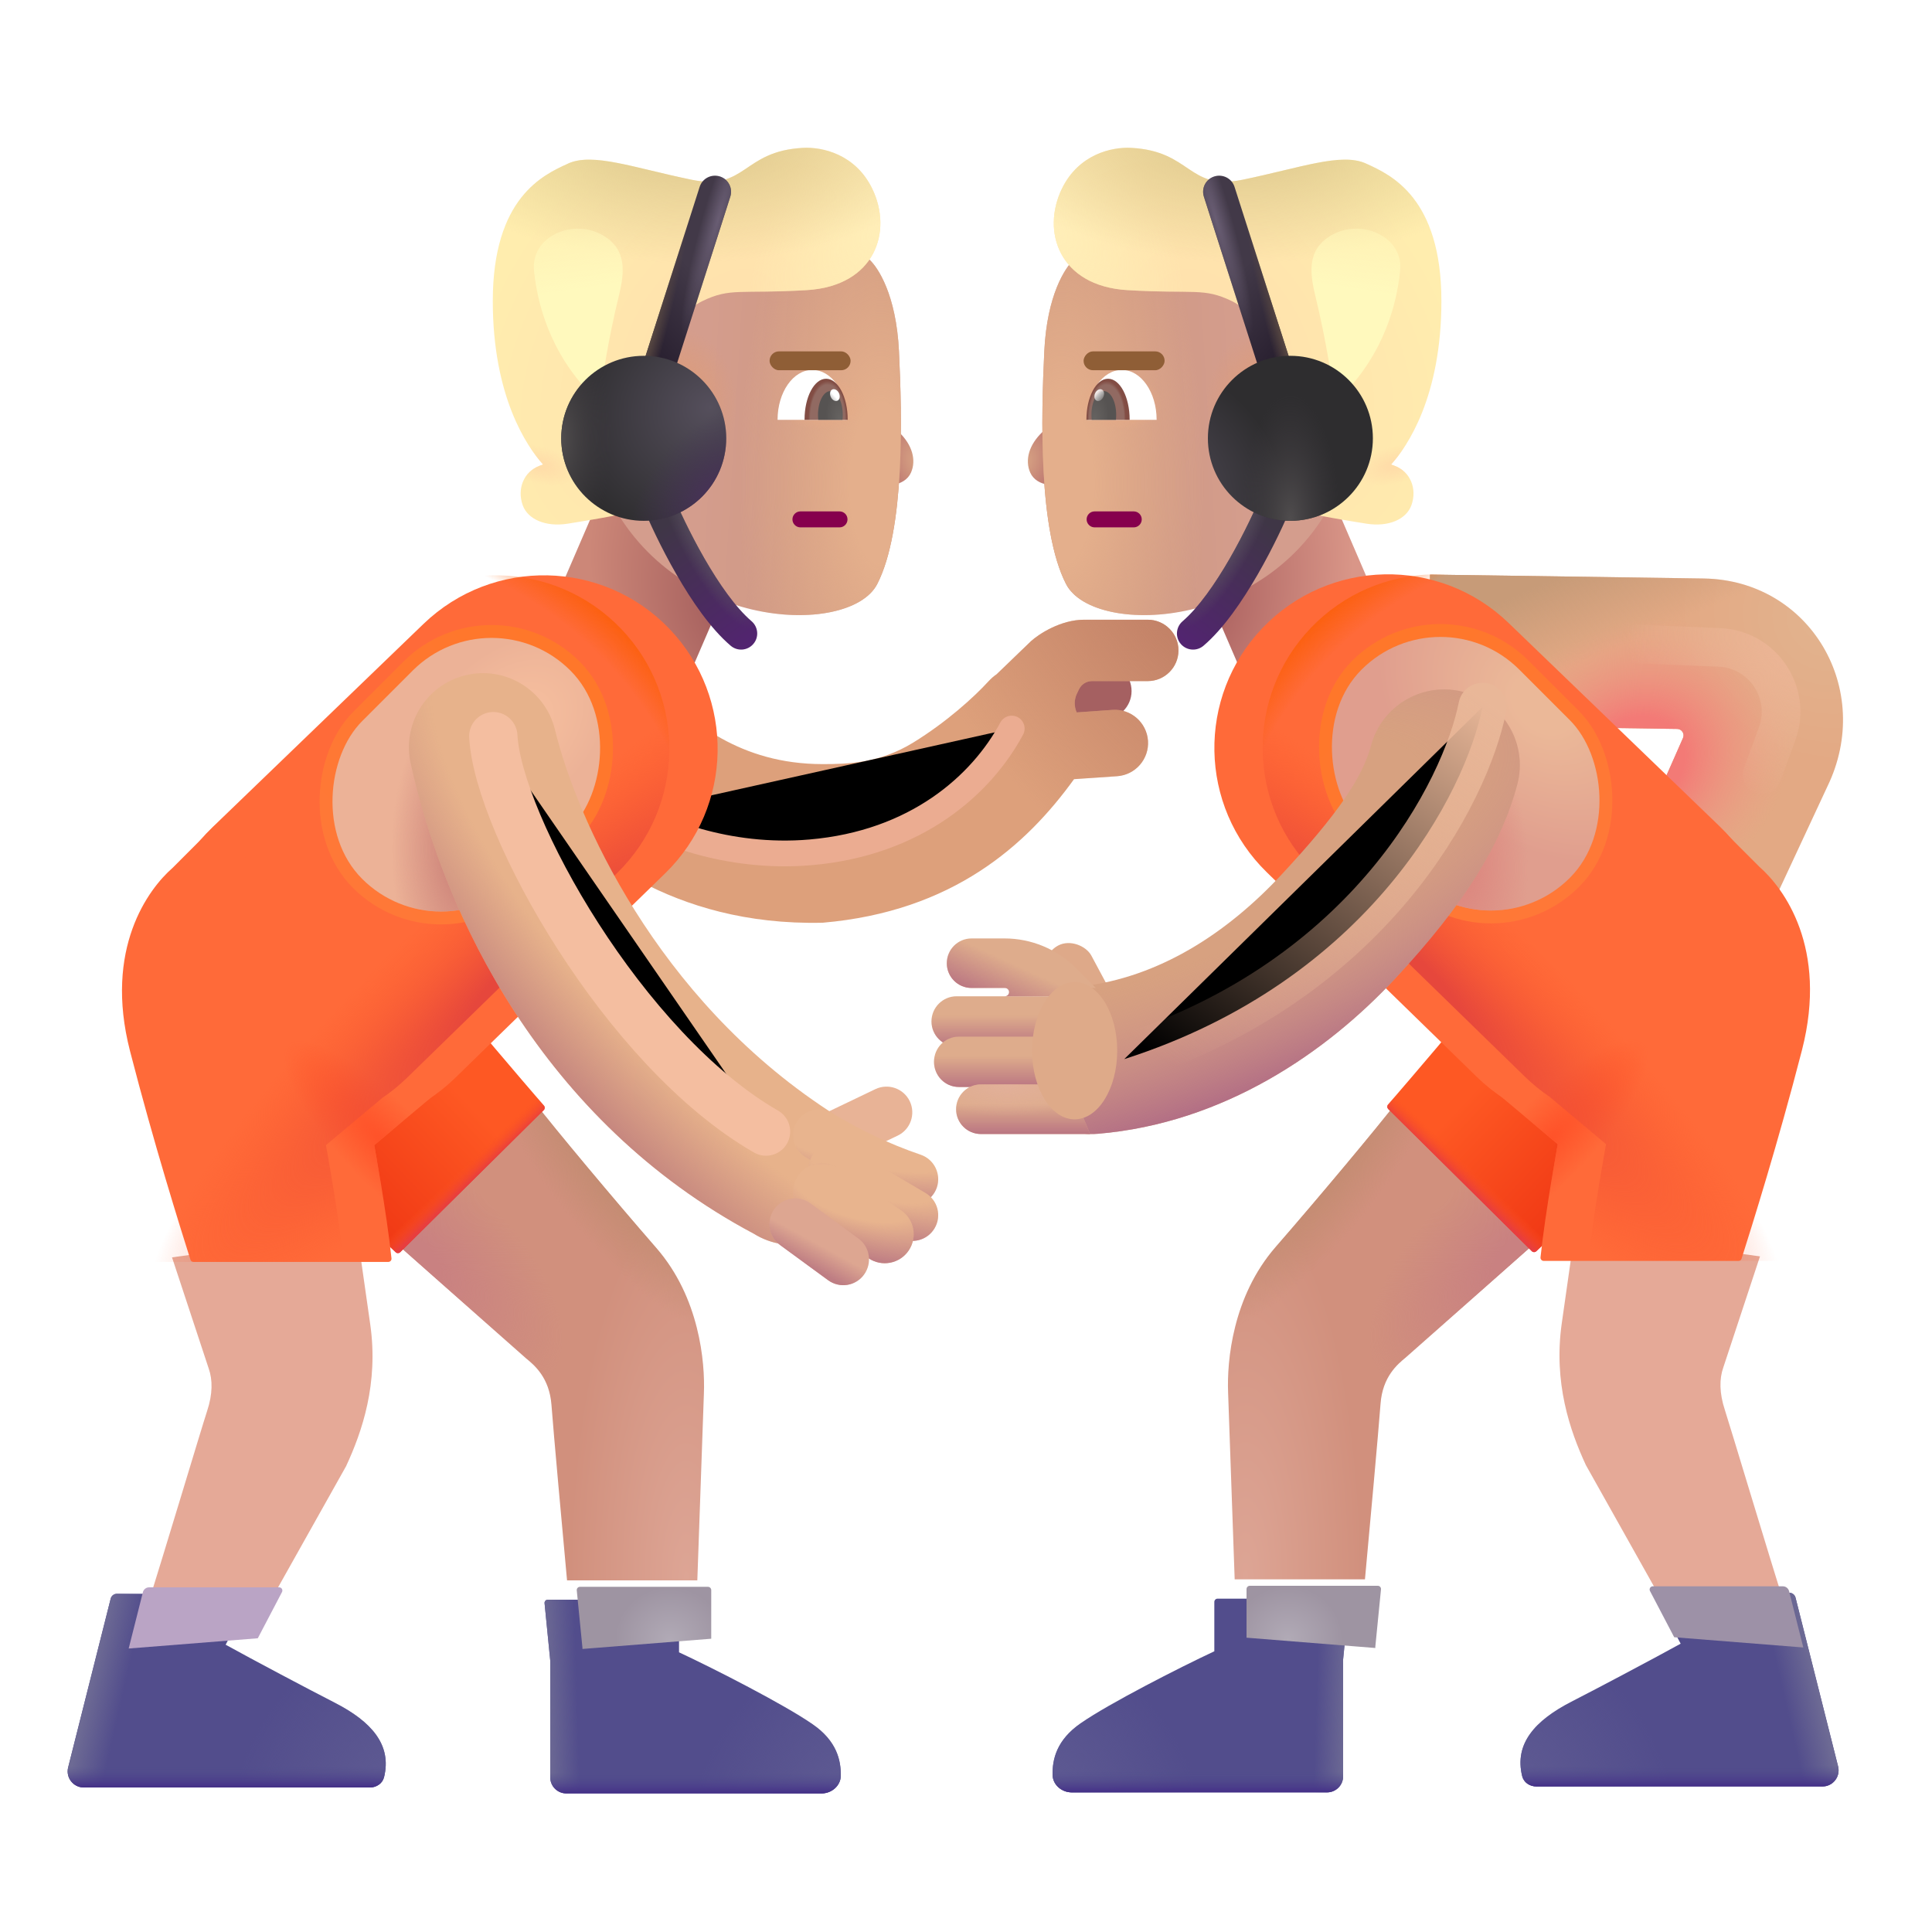 <svg viewBox="1 1 30 30" xmlns="http://www.w3.org/2000/svg">
<rect x="19.316" y="9.21" width="2.371" height="3.351" transform="rotate(-23.31 19.316 9.21)" fill="url(#paint0_radial_3987_23636)"/>
<rect width="2.371" height="3.351" transform="matrix(-0.918 -0.396 -0.396 0.918 12.684 9.21)" fill="url(#paint1_radial_3987_23636)"/>
<path d="M16.471 11.598L15.879 12.168L16.177 13.283L17.602 12.777L17.523 12.661C17.461 12.569 17.451 12.45 17.498 12.35L17.528 12.286C17.562 12.214 17.635 12.168 17.714 12.168H18.133C18.375 12.168 18.571 11.972 18.571 11.731C18.571 11.489 18.375 11.294 18.133 11.294H17.227C16.894 11.294 16.584 11.497 16.471 11.598Z" fill="#A56061"/>
<g filter="url(#filter0_ii_3987_23636)">
<path d="M16.074 11.771L16.61 11.255C16.733 11.144 17.071 10.923 17.434 10.923H18.422C18.685 10.923 18.899 11.136 18.899 11.399C18.899 11.663 18.685 11.876 18.422 11.876H17.556C17.47 11.876 17.391 11.926 17.354 12.005L17.321 12.074C17.278 12.166 17.278 12.271 17.319 12.362L17.876 12.323C18.16 12.304 18.406 12.518 18.426 12.803C18.445 13.087 18.231 13.333 17.947 13.353L17.277 13.399C16.538 14.425 15.393 15.454 13.375 15.628C10.989 15.684 9.663 14.445 9.117 13.936C9.077 13.899 9.041 13.865 9.009 13.836C8.965 13.797 8.931 13.765 8.906 13.745C8.418 13.339 8.351 12.614 8.757 12.126C9.162 11.637 9.887 11.57 10.376 11.976C10.399 11.995 10.453 11.963 10.509 11.93C10.573 11.892 10.641 11.852 10.672 11.879C10.726 11.926 10.782 11.978 10.843 12.033C11.339 12.488 12.078 13.165 13.375 13.165C13.766 13.165 14.259 13.152 14.783 12.829C15.293 12.515 15.72 12.13 15.95 11.879C15.993 11.832 16.035 11.797 16.074 11.771Z" fill="#DDA07B"/>
<path d="M16.074 11.771L16.61 11.255C16.733 11.144 17.071 10.923 17.434 10.923H18.422C18.685 10.923 18.899 11.136 18.899 11.399C18.899 11.663 18.685 11.876 18.422 11.876H17.556C17.47 11.876 17.391 11.926 17.354 12.005L17.321 12.074C17.278 12.166 17.278 12.271 17.319 12.362L17.876 12.323C18.16 12.304 18.406 12.518 18.426 12.803C18.445 13.087 18.231 13.333 17.947 13.353L17.277 13.399C16.538 14.425 15.393 15.454 13.375 15.628C10.989 15.684 9.663 14.445 9.117 13.936C9.077 13.899 9.041 13.865 9.009 13.836C8.965 13.797 8.931 13.765 8.906 13.745C8.418 13.339 8.351 12.614 8.757 12.126C9.162 11.637 9.887 11.57 10.376 11.976C10.399 11.995 10.453 11.963 10.509 11.93C10.573 11.892 10.641 11.852 10.672 11.879C10.726 11.926 10.782 11.978 10.843 12.033C11.339 12.488 12.078 13.165 13.375 13.165C13.766 13.165 14.259 13.152 14.783 12.829C15.293 12.515 15.72 12.13 15.95 11.879C15.993 11.832 16.035 11.797 16.074 11.771Z" fill="url(#paint2_radial_3987_23636)"/>
</g>
<g filter="url(#filter1_f_3987_23636)">
<path d="M10.804 13.626C11.184 13.876 12.273 14.348 13.585 14.235C15.226 14.094 16.241 13.188 16.71 12.313" stroke="#EBAC91" stroke-width="0.4" stroke-linecap="round"/>
</g>
<path d="M9.172 22.095L7.133 20.29L9.289 18.103C9.637 18.552 10.512 19.599 11.192 20.38C11.862 21.15 11.95 22.149 11.93 22.642L11.828 25.54H9.805C9.737 24.806 9.594 23.232 9.563 22.814C9.531 22.395 9.301 22.2 9.172 22.095Z" fill="url(#paint3_radial_3987_23636)"/>
<path d="M9.172 22.095L7.133 20.29L9.289 18.103C9.637 18.552 10.512 19.599 11.192 20.38C11.862 21.15 11.95 22.149 11.93 22.642L11.828 25.54H9.805C9.737 24.806 9.594 23.232 9.563 22.814C9.531 22.395 9.301 22.2 9.172 22.095Z" fill="url(#paint4_radial_3987_23636)"/>
<path d="M9.172 22.095L7.133 20.29L9.289 18.103C9.637 18.552 10.512 19.599 11.192 20.38C11.862 21.15 11.95 22.149 11.93 22.642L11.828 25.54H9.805C9.737 24.806 9.594 23.232 9.563 22.814C9.531 22.395 9.301 22.2 9.172 22.095Z" fill="url(#paint5_radial_3987_23636)"/>
<path d="M7.145 20.445L6.063 19.439L4.914 18.415L8.047 16.509C8.291 16.819 9.062 17.723 9.447 18.169C9.464 18.189 9.462 18.219 9.444 18.237L7.214 20.444C7.195 20.463 7.164 20.463 7.145 20.445Z" fill="url(#paint6_linear_3987_23636)"/>
<path d="M7.145 20.445L6.063 19.439L4.914 18.415L8.047 16.509C8.291 16.819 9.062 17.723 9.447 18.169C9.464 18.189 9.462 18.219 9.444 18.237L7.214 20.444C7.195 20.463 7.164 20.463 7.145 20.445Z" fill="url(#paint7_linear_3987_23636)"/>
<path d="M7.145 20.445L6.063 19.439L4.914 18.415L8.047 16.509C8.291 16.819 9.062 17.723 9.447 18.169C9.464 18.189 9.462 18.219 9.444 18.237L7.214 20.444C7.195 20.463 7.164 20.463 7.145 20.445Z" fill="url(#paint8_linear_3987_23636)"/>
<g filter="url(#filter2_ii_3987_23636)">
<path d="M3.891 22.251L3.321 20.524L6.196 20.134C6.209 20.228 6.267 20.645 6.399 21.564C6.53 22.482 6.274 23.228 6.024 23.767L4.805 25.939H2.938C3.183 25.168 3.781 23.169 3.867 22.907C3.953 22.646 3.953 22.427 3.891 22.251Z" fill="#E5A997"/>
</g>
<g filter="url(#filter3_i_3987_23636)">
<path d="M6.826 10.688C7.902 9.652 9.615 9.687 10.647 10.767C11.668 11.837 11.638 13.529 10.579 14.561L7.317 17.739C6.241 18.787 4.517 18.76 3.475 17.678C2.437 16.601 2.469 14.886 3.547 13.848L6.826 10.688Z" fill="#FF6A39"/>
</g>
<g filter="url(#filter4_i_3987_23636)">
<path d="M2.928 14.478L3.592 13.814L7.272 17.767L6.061 18.782C6.061 18.782 6.254 19.825 6.329 20.54C6.332 20.57 6.309 20.595 6.28 20.595H3.254C3.232 20.595 3.213 20.581 3.207 20.56C3.047 20.055 2.642 18.768 2.269 17.321C1.86 15.73 2.556 14.803 2.928 14.478Z" fill="#FF6A39"/>
<path d="M2.928 14.478L3.592 13.814L7.272 17.767L6.061 18.782C6.061 18.782 6.254 19.825 6.329 20.54C6.332 20.57 6.309 20.595 6.28 20.595H3.254C3.232 20.595 3.213 20.581 3.207 20.56C3.047 20.055 2.642 18.768 2.269 17.321C1.86 15.73 2.556 14.803 2.928 14.478Z" fill="url(#paint9_radial_3987_23636)"/>
</g>
<path d="M10.647 10.767C9.615 9.687 7.901 9.652 6.826 10.688L3.592 13.814L3.547 13.848C3.48 13.912 3.418 13.978 3.359 14.047L2.928 14.478C2.556 14.803 1.86 15.73 2.269 17.322C2.641 18.769 3.047 20.055 3.207 20.56C3.21 20.572 3.217 20.581 3.226 20.587C3.235 20.592 3.244 20.595 3.254 20.595H6.279C6.309 20.595 6.332 20.57 6.329 20.54C6.255 19.826 6.061 18.782 6.061 18.782L6.937 18.048C7.07 17.958 7.197 17.855 7.317 17.739L10.578 14.561C11.638 13.529 11.668 11.837 10.647 10.767Z" fill="url(#paint10_radial_3987_23636)"/>
<path d="M10.647 10.767C9.615 9.687 7.901 9.652 6.826 10.688L3.592 13.814L3.547 13.848C3.48 13.912 3.418 13.978 3.359 14.047L2.928 14.478C2.556 14.803 1.86 15.73 2.269 17.322C2.641 18.769 3.047 20.055 3.207 20.56C3.21 20.572 3.217 20.581 3.226 20.587C3.235 20.592 3.244 20.595 3.254 20.595H6.279C6.309 20.595 6.332 20.57 6.329 20.54C6.255 19.826 6.061 18.782 6.061 18.782L6.937 18.048C7.07 17.958 7.197 17.855 7.317 17.739L10.578 14.561C11.638 13.529 11.668 11.837 10.647 10.767Z" fill="url(#paint11_radial_3987_23636)"/>
<g filter="url(#filter5_i_3987_23636)">
<path d="M2.919 25.623L2.258 28.245C2.219 28.403 2.338 28.556 2.501 28.556H6.942C7.044 28.556 7.138 28.495 7.163 28.397C7.289 27.894 6.966 27.531 6.399 27.24C5.982 27.026 5.105 26.561 4.704 26.339L5.079 25.621C5.097 25.588 5.073 25.548 5.035 25.548H3.016C2.97 25.548 2.93 25.579 2.919 25.623Z" fill="#524D8C"/>
<path d="M2.919 25.623L2.258 28.245C2.219 28.403 2.338 28.556 2.501 28.556H6.942C7.044 28.556 7.138 28.495 7.163 28.397C7.289 27.894 6.966 27.531 6.399 27.24C5.982 27.026 5.105 26.561 4.704 26.339L5.079 25.621C5.097 25.588 5.073 25.548 5.035 25.548H3.016C2.97 25.548 2.93 25.579 2.919 25.623Z" fill="url(#paint12_linear_3987_23636)"/>
<path d="M2.919 25.623L2.258 28.245C2.219 28.403 2.338 28.556 2.501 28.556H6.942C7.044 28.556 7.138 28.495 7.163 28.397C7.289 27.894 6.966 27.531 6.399 27.24C5.982 27.026 5.105 26.561 4.704 26.339L5.079 25.621C5.097 25.588 5.073 25.548 5.035 25.548H3.016C2.97 25.548 2.93 25.579 2.919 25.623Z" fill="url(#paint13_radial_3987_23636)"/>
<path d="M2.919 25.623L2.258 28.245C2.219 28.403 2.338 28.556 2.501 28.556H6.942C7.044 28.556 7.138 28.495 7.163 28.397C7.289 27.894 6.966 27.531 6.399 27.24C5.982 27.026 5.105 26.561 4.704 26.339L5.079 25.621C5.097 25.588 5.073 25.548 5.035 25.548H3.016C2.97 25.548 2.93 25.579 2.919 25.623Z" fill="url(#paint14_linear_3987_23636)"/>
</g>
<g filter="url(#filter6_i_3987_23636)">
<path d="M4.703 26.339L5.079 25.621C5.096 25.588 5.073 25.548 5.035 25.548H3.016C2.97 25.548 2.93 25.579 2.919 25.623L2.698 26.498L4.703 26.339Z" fill="#BAA4C5"/>
</g>
<g filter="url(#filter7_i_3987_23636)">
<path d="M9.844 26.485L9.756 25.595C9.753 25.566 9.776 25.54 9.806 25.54H11.794C11.822 25.54 11.844 25.562 11.844 25.59V26.357C12.403 26.618 13.471 27.164 13.918 27.474C14.296 27.735 14.359 28.037 14.356 28.275C14.353 28.43 14.213 28.548 14.058 28.548H10.094C9.956 28.548 9.844 28.436 9.844 28.298V26.485Z" fill="#524D8C"/>
<path d="M9.844 26.485L9.756 25.595C9.753 25.566 9.776 25.54 9.806 25.54H11.794C11.822 25.54 11.844 25.562 11.844 25.59V26.357C12.403 26.618 13.471 27.164 13.918 27.474C14.296 27.735 14.359 28.037 14.356 28.275C14.353 28.43 14.213 28.548 14.058 28.548H10.094C9.956 28.548 9.844 28.436 9.844 28.298V26.485Z" fill="url(#paint15_linear_3987_23636)"/>
<path d="M9.844 26.485L9.756 25.595C9.753 25.566 9.776 25.54 9.806 25.54H11.794C11.822 25.54 11.844 25.562 11.844 25.59V26.357C12.403 26.618 13.471 27.164 13.918 27.474C14.296 27.735 14.359 28.037 14.356 28.275C14.353 28.43 14.213 28.548 14.058 28.548H10.094C9.956 28.548 9.844 28.436 9.844 28.298V26.485Z" fill="url(#paint16_radial_3987_23636)"/>
<path d="M9.844 26.485L9.756 25.595C9.753 25.566 9.776 25.54 9.806 25.54H11.794C11.822 25.54 11.844 25.562 11.844 25.59V26.357C12.403 26.618 13.471 27.164 13.918 27.474C14.296 27.735 14.359 28.037 14.356 28.275C14.353 28.43 14.213 28.548 14.058 28.548H10.094C9.956 28.548 9.844 28.436 9.844 28.298V26.485Z" fill="url(#paint17_linear_3987_23636)"/>
</g>
<g filter="url(#filter8_i_3987_23636)">
<path d="M11.844 26.346V25.59C11.844 25.572 11.834 25.556 11.819 25.547C11.812 25.543 11.803 25.54 11.794 25.54H9.805C9.776 25.54 9.753 25.566 9.756 25.595L9.844 26.485V26.505L11.844 26.346Z" fill="url(#paint18_radial_3987_23636)"/>
</g>
<g filter="url(#filter9_f_3987_23636)">
<rect x="8.633" y="10.188" width="3.464" height="4.574" rx="1.732" transform="rotate(45 8.633 10.188)" stroke="url(#paint19_linear_3987_23636)" stroke-width="0.4"/>
</g>
<rect x="8.633" y="10.188" width="3.464" height="4.574" rx="1.732" transform="rotate(45 8.633 10.188)" fill="url(#paint20_radial_3987_23636)"/>
<rect x="8.633" y="10.188" width="3.464" height="4.574" rx="1.732" transform="rotate(45 8.633 10.188)" fill="url(#paint21_radial_3987_23636)"/>
<g filter="url(#filter10_i_3987_23636)">
<path fill-rule="evenodd" clip-rule="evenodd" d="M15.127 18.25C15.222 18.45 15.138 18.689 14.939 18.784L13.943 19.261C13.743 19.356 13.505 19.272 13.409 19.072C13.314 18.873 13.398 18.634 13.597 18.539L14.593 18.062C14.793 17.967 15.031 18.051 15.127 18.25Z" fill="#E8B396"/>
</g>
<path fill-rule="evenodd" clip-rule="evenodd" d="M8.229 11.485C8.846 11.335 9.468 11.715 9.618 12.332C9.948 13.693 11.188 16.493 13.86 18.243C14.399 18.579 14.625 19.249 14.289 19.788C13.954 20.328 13.245 20.493 12.705 20.157C9.414 18.407 7.891 15.181 7.382 12.874C7.233 12.257 7.612 11.635 8.229 11.485Z" fill="#E7B28B"/>
<path fill-rule="evenodd" clip-rule="evenodd" d="M8.229 11.485C8.846 11.335 9.468 11.715 9.618 12.332C9.948 13.693 11.188 16.493 13.86 18.243C14.399 18.579 14.625 19.249 14.289 19.788C13.954 20.328 13.245 20.493 12.705 20.157C9.414 18.407 7.891 15.181 7.382 12.874C7.233 12.257 7.612 11.635 8.229 11.485Z" fill="url(#paint22_radial_3987_23636)"/>
<path fill-rule="evenodd" clip-rule="evenodd" d="M13.373 18.419C13.488 18.23 13.733 18.17 13.922 18.284C14.327 18.529 14.782 18.755 15.298 18.931C15.507 19.003 15.618 19.231 15.547 19.44C15.475 19.649 15.248 19.76 15.039 19.688C14.461 19.49 13.955 19.239 13.508 18.968C13.319 18.854 13.259 18.608 13.373 18.419Z" fill="#E8B48E"/>
<path fill-rule="evenodd" clip-rule="evenodd" d="M13.373 18.419C13.488 18.23 13.733 18.17 13.922 18.284C14.327 18.529 14.782 18.755 15.298 18.931C15.507 19.003 15.618 19.231 15.547 19.44C15.475 19.649 15.248 19.76 15.039 19.688C14.461 19.49 13.955 19.239 13.508 18.968C13.319 18.854 13.259 18.608 13.373 18.419Z" fill="url(#paint23_radial_3987_23636)"/>
<path fill-rule="evenodd" clip-rule="evenodd" d="M13.609 18.951C13.721 18.76 13.966 18.697 14.156 18.809L15.371 19.524C15.562 19.636 15.625 19.881 15.513 20.071C15.401 20.262 15.156 20.325 14.966 20.213L13.751 19.498C13.56 19.386 13.497 19.141 13.609 18.951Z" fill="#E8B48E"/>
<path fill-rule="evenodd" clip-rule="evenodd" d="M13.609 18.951C13.721 18.76 13.966 18.697 14.156 18.809L15.371 19.524C15.562 19.636 15.625 19.881 15.513 20.071C15.401 20.262 15.156 20.325 14.966 20.213L13.751 19.498C13.56 19.386 13.497 19.141 13.609 18.951Z" fill="url(#paint24_radial_3987_23636)"/>
<path fill-rule="evenodd" clip-rule="evenodd" d="M13.393 19.257C13.532 19.051 13.811 18.997 14.017 19.136L14.99 19.792C15.196 19.931 15.25 20.211 15.111 20.417C14.972 20.623 14.693 20.677 14.487 20.538L13.514 19.882C13.308 19.743 13.254 19.463 13.393 19.257Z" fill="#E8B48E"/>
<path fill-rule="evenodd" clip-rule="evenodd" d="M13.393 19.257C13.532 19.051 13.811 18.997 14.017 19.136L14.99 19.792C15.196 19.931 15.25 20.211 15.111 20.417C14.972 20.623 14.693 20.677 14.487 20.538L13.514 19.882C13.308 19.743 13.254 19.463 13.393 19.257Z" fill="url(#paint25_radial_3987_23636)"/>
<path fill-rule="evenodd" clip-rule="evenodd" d="M13.025 19.773C13.156 19.594 13.406 19.556 13.585 19.686L14.331 20.233C14.509 20.364 14.547 20.614 14.417 20.792C14.286 20.971 14.036 21.009 13.858 20.878L13.112 20.332C12.933 20.201 12.895 19.951 13.025 19.773Z" fill="#DDA691"/>
<path fill-rule="evenodd" clip-rule="evenodd" d="M13.025 19.773C13.156 19.594 13.406 19.556 13.585 19.686L14.331 20.233C14.509 20.364 14.547 20.614 14.417 20.792C14.286 20.971 14.036 21.009 13.858 20.878L13.112 20.332C12.933 20.201 12.895 19.951 13.025 19.773Z" fill="url(#paint26_linear_3987_23636)"/>
<path fill-rule="evenodd" clip-rule="evenodd" d="M27.133 12.46C27.162 12.394 27.115 12.32 27.043 12.319L23.17 12.262L23.205 9.922L27.454 9.983C29.108 10.006 30.108 11.708 29.374 13.216L28.188 15.761L26.126 14.742L27.133 12.46Z" fill="url(#paint27_radial_3987_23636)"/>
<path fill-rule="evenodd" clip-rule="evenodd" d="M27.133 12.46C27.162 12.394 27.115 12.32 27.043 12.319L23.17 12.262L23.205 9.922L27.454 9.983C29.108 10.006 30.108 11.708 29.374 13.216L28.188 15.761L26.126 14.742L27.133 12.46Z" fill="url(#paint28_radial_3987_23636)"/>
<path fill-rule="evenodd" clip-rule="evenodd" d="M27.133 12.46C27.162 12.394 27.115 12.32 27.043 12.319L23.17 12.262L23.205 9.922L27.454 9.983C29.108 10.006 30.108 11.708 29.374 13.216L28.188 15.761L26.126 14.742L27.133 12.46Z" fill="url(#paint29_linear_3987_23636)"/>
<rect x="17.093" y="15.863" width="0.764" height="1.4" rx="0.382" transform="rotate(-28.166 17.093 15.863)" fill="#DEA989"/>
<path d="M22.828 22.079L24.867 20.274L22.711 18.087C22.363 18.536 21.488 19.583 20.808 20.364C20.138 21.134 20.05 22.134 20.07 22.626L20.172 25.524H22.195C22.263 24.79 22.406 23.217 22.437 22.798C22.468 22.379 22.699 22.185 22.828 22.079Z" fill="url(#paint30_radial_3987_23636)"/>
<path d="M22.828 22.079L24.867 20.274L22.711 18.087C22.363 18.536 21.488 19.583 20.808 20.364C20.138 21.134 20.05 22.134 20.07 22.626L20.172 25.524H22.195C22.263 24.79 22.406 23.217 22.437 22.798C22.468 22.379 22.699 22.185 22.828 22.079Z" fill="url(#paint31_radial_3987_23636)"/>
<path d="M22.828 22.079L24.867 20.274L22.711 18.087C22.363 18.536 21.488 19.583 20.808 20.364C20.138 21.134 20.05 22.134 20.07 22.626L20.172 25.524H22.195C22.263 24.79 22.406 23.217 22.437 22.798C22.468 22.379 22.699 22.185 22.828 22.079Z" fill="url(#paint32_radial_3987_23636)"/>
<path d="M24.855 20.429L25.937 19.423L27.086 18.399L23.953 16.493C23.709 16.804 22.938 17.707 22.553 18.153C22.536 18.173 22.538 18.203 22.556 18.221L24.786 20.428C24.805 20.447 24.836 20.448 24.855 20.429Z" fill="url(#paint33_linear_3987_23636)"/>
<path d="M24.855 20.429L25.937 19.423L27.086 18.399L23.953 16.493C23.709 16.804 22.938 17.707 22.553 18.153C22.536 18.173 22.538 18.203 22.556 18.221L24.786 20.428C24.805 20.447 24.836 20.448 24.855 20.429Z" fill="url(#paint34_linear_3987_23636)"/>
<path d="M24.855 20.429L25.937 19.423L27.086 18.399L23.953 16.493C23.709 16.804 22.938 17.707 22.553 18.153C22.536 18.173 22.538 18.203 22.556 18.221L24.786 20.428C24.805 20.447 24.836 20.448 24.855 20.429Z" fill="url(#paint35_linear_3987_23636)"/>
<g filter="url(#filter11_ii_3987_23636)">
<path d="M28.109 22.235L28.679 20.509L25.804 20.118C25.791 20.212 25.733 20.629 25.601 21.548C25.47 22.467 25.726 23.212 25.976 23.751L27.195 25.923H29.062C28.817 25.152 28.218 23.153 28.133 22.892C28.047 22.63 28.047 22.411 28.109 22.235Z" fill="#E5A997"/>
</g>
<g filter="url(#filter12_i_3987_23636)">
<path d="M25.174 10.672C24.098 9.636 22.385 9.672 21.353 10.752C20.332 11.821 20.362 13.514 21.422 14.546L24.683 17.723C25.759 18.772 27.483 18.744 28.525 17.663C29.563 16.585 29.531 14.87 28.453 13.832L25.174 10.672Z" fill="#FF6A39"/>
</g>
<g filter="url(#filter13_i_3987_23636)">
<path d="M29.072 14.462L28.408 13.798L24.728 17.751L25.939 18.767C25.939 18.767 25.746 19.81 25.671 20.524C25.668 20.554 25.691 20.579 25.72 20.579H28.746C28.767 20.579 28.787 20.566 28.793 20.545C28.953 20.039 29.358 18.753 29.731 17.306C30.14 15.714 29.444 14.788 29.072 14.462Z" fill="#FF6A39"/>
<path d="M29.072 14.462L28.408 13.798L24.728 17.751L25.939 18.767C25.939 18.767 25.746 19.81 25.671 20.524C25.668 20.554 25.691 20.579 25.72 20.579H28.746C28.767 20.579 28.787 20.566 28.793 20.545C28.953 20.039 29.358 18.753 29.731 17.306C30.14 15.714 29.444 14.788 29.072 14.462Z" fill="url(#paint36_radial_3987_23636)"/>
</g>
<path d="M21.353 10.752C22.385 9.672 24.099 9.636 25.174 10.672L28.408 13.798L28.453 13.832C28.52 13.896 28.582 13.963 28.641 14.032L29.072 14.462C29.444 14.788 30.14 15.714 29.731 17.306C29.359 18.753 28.953 20.039 28.793 20.545C28.79 20.556 28.783 20.565 28.774 20.571C28.765 20.576 28.756 20.579 28.746 20.579H25.721C25.691 20.579 25.668 20.554 25.671 20.525C25.745 19.81 25.939 18.767 25.939 18.767L25.063 18.032C24.93 17.942 24.803 17.839 24.683 17.723L21.422 14.546C20.362 13.514 20.332 11.821 21.353 10.752Z" fill="url(#paint37_radial_3987_23636)"/>
<path d="M21.353 10.752C22.385 9.672 24.099 9.636 25.174 10.672L28.408 13.798L28.453 13.832C28.52 13.896 28.582 13.963 28.641 14.032L29.072 14.462C29.444 14.788 30.14 15.714 29.731 17.306C29.359 18.753 28.953 20.039 28.793 20.545C28.79 20.556 28.783 20.565 28.774 20.571C28.765 20.576 28.756 20.579 28.746 20.579H25.721C25.691 20.579 25.668 20.554 25.671 20.525C25.745 19.81 25.939 18.767 25.939 18.767L25.063 18.032C24.93 17.942 24.803 17.839 24.683 17.723L21.422 14.546C20.362 13.514 20.332 11.821 21.353 10.752Z" fill="url(#paint38_radial_3987_23636)"/>
<g filter="url(#filter14_i_3987_23636)">
<path d="M29.081 25.608L29.742 28.229C29.781 28.387 29.662 28.54 29.499 28.54H25.058C24.956 28.54 24.862 28.48 24.837 28.381C24.711 27.878 25.034 27.516 25.601 27.224C26.018 27.01 26.895 26.545 27.297 26.323L26.921 25.605C26.903 25.572 26.927 25.532 26.965 25.532H28.984C29.03 25.532 29.07 25.564 29.081 25.608Z" fill="#524D8C"/>
<path d="M29.081 25.608L29.742 28.229C29.781 28.387 29.662 28.54 29.499 28.54H25.058C24.956 28.54 24.862 28.48 24.837 28.381C24.711 27.878 25.034 27.516 25.601 27.224C26.018 27.01 26.895 26.545 27.297 26.323L26.921 25.605C26.903 25.572 26.927 25.532 26.965 25.532H28.984C29.03 25.532 29.07 25.564 29.081 25.608Z" fill="url(#paint39_linear_3987_23636)"/>
<path d="M29.081 25.608L29.742 28.229C29.781 28.387 29.662 28.54 29.499 28.54H25.058C24.956 28.54 24.862 28.48 24.837 28.381C24.711 27.878 25.034 27.516 25.601 27.224C26.018 27.01 26.895 26.545 27.297 26.323L26.921 25.605C26.903 25.572 26.927 25.532 26.965 25.532H28.984C29.03 25.532 29.07 25.564 29.081 25.608Z" fill="url(#paint40_radial_3987_23636)"/>
<path d="M29.081 25.608L29.742 28.229C29.781 28.387 29.662 28.54 29.499 28.54H25.058C24.956 28.54 24.862 28.48 24.837 28.381C24.711 27.878 25.034 27.516 25.601 27.224C26.018 27.01 26.895 26.545 27.297 26.323L26.921 25.605C26.903 25.572 26.927 25.532 26.965 25.532H28.984C29.03 25.532 29.07 25.564 29.081 25.608Z" fill="url(#paint41_linear_3987_23636)"/>
</g>
<g filter="url(#filter15_i_3987_23636)">
<path d="M27.297 26.323L26.921 25.605C26.904 25.572 26.927 25.532 26.965 25.532H28.984C29.03 25.532 29.07 25.564 29.081 25.608L29.302 26.482L27.297 26.323Z" fill="#9D91A7"/>
</g>
<g filter="url(#filter16_i_3987_23636)">
<path d="M22.156 26.469L22.244 25.579C22.247 25.55 22.224 25.524 22.194 25.524H20.206C20.178 25.524 20.156 25.547 20.156 25.575V26.341C19.597 26.603 18.529 27.148 18.082 27.458C17.704 27.719 17.641 28.021 17.644 28.259C17.647 28.415 17.787 28.532 17.942 28.532H21.906C22.044 28.532 22.156 28.42 22.156 28.282V26.469Z" fill="#524D8C"/>
<path d="M22.156 26.469L22.244 25.579C22.247 25.55 22.224 25.524 22.194 25.524H20.206C20.178 25.524 20.156 25.547 20.156 25.575V26.341C19.597 26.603 18.529 27.148 18.082 27.458C17.704 27.719 17.641 28.021 17.644 28.259C17.647 28.415 17.787 28.532 17.942 28.532H21.906C22.044 28.532 22.156 28.42 22.156 28.282V26.469Z" fill="url(#paint42_linear_3987_23636)"/>
<path d="M22.156 26.469L22.244 25.579C22.247 25.55 22.224 25.524 22.194 25.524H20.206C20.178 25.524 20.156 25.547 20.156 25.575V26.341C19.597 26.603 18.529 27.148 18.082 27.458C17.704 27.719 17.641 28.021 17.644 28.259C17.647 28.415 17.787 28.532 17.942 28.532H21.906C22.044 28.532 22.156 28.42 22.156 28.282V26.469Z" fill="url(#paint43_radial_3987_23636)"/>
<path d="M22.156 26.469L22.244 25.579C22.247 25.55 22.224 25.524 22.194 25.524H20.206C20.178 25.524 20.156 25.547 20.156 25.575V26.341C19.597 26.603 18.529 27.148 18.082 27.458C17.704 27.719 17.641 28.021 17.644 28.259C17.647 28.415 17.787 28.532 17.942 28.532H21.906C22.044 28.532 22.156 28.42 22.156 28.282V26.469Z" fill="url(#paint44_linear_3987_23636)"/>
</g>
<g filter="url(#filter17_i_3987_23636)">
<path d="M20.156 26.33V25.575C20.156 25.556 20.166 25.54 20.181 25.531C20.188 25.527 20.197 25.524 20.206 25.524H22.195C22.224 25.524 22.247 25.55 22.244 25.579L22.156 26.469V26.49L20.156 26.33Z" fill="url(#paint45_radial_3987_23636)"/>
</g>
<g filter="url(#filter18_f_3987_23636)">
<rect width="3.464" height="4.574" rx="1.732" transform="matrix(-0.707 0.707 0.707 0.707 23.367 10.173)" stroke="url(#paint46_linear_3987_23636)" stroke-width="0.4"/>
</g>
<rect width="3.464" height="4.574" rx="1.732" transform="matrix(-0.707 0.707 0.707 0.707 23.367 10.173)" fill="url(#paint47_radial_3987_23636)"/>
<rect width="3.464" height="4.574" rx="1.732" transform="matrix(-0.707 0.707 0.707 0.707 23.367 10.173)" fill="url(#paint48_radial_3987_23636)"/>
<path fill-rule="evenodd" clip-rule="evenodd" d="M23.727 11.745C24.354 11.912 24.727 12.556 24.56 13.183C24.31 14.121 23.734 15.043 22.667 16.192C21.592 17.349 19.996 18.44 18.052 18.605C17.405 18.66 16.836 18.18 16.781 17.534C16.727 16.887 17.145 16.372 17.791 16.317C18.998 16.176 20.053 15.492 20.904 14.576C21.763 13.652 22.157 13.075 22.289 12.578C22.456 11.951 23.1 11.578 23.727 11.745Z" fill="#D7A180"/>
<path fill-rule="evenodd" clip-rule="evenodd" d="M23.727 11.745C24.354 11.912 24.727 12.556 24.56 13.183C24.31 14.121 23.734 15.043 22.667 16.192C21.592 17.349 19.996 18.44 18.052 18.605C17.405 18.66 16.836 18.18 16.781 17.534C16.727 16.887 17.145 16.372 17.791 16.317C18.998 16.176 20.053 15.492 20.904 14.576C21.763 13.652 22.157 13.075 22.289 12.578C22.456 11.951 23.1 11.578 23.727 11.745Z" fill="url(#paint49_radial_3987_23636)"/>
<path d="M15.464 16.86C15.464 16.645 15.639 16.47 15.854 16.47H17.886V17.25H15.854C15.639 17.25 15.464 17.076 15.464 16.86Z" fill="#DEAC8C"/>
<path d="M15.464 16.86C15.464 16.645 15.639 16.47 15.854 16.47H17.886V17.25H15.854C15.639 17.25 15.464 17.076 15.464 16.86Z" fill="url(#paint50_linear_3987_23636)"/>
<path d="M15.503 17.487C15.503 17.272 15.675 17.097 15.887 17.097H17.886V17.878H15.887C15.675 17.878 15.503 17.703 15.503 17.487Z" fill="#DEAC8C"/>
<path d="M15.503 17.487C15.503 17.272 15.675 17.097 15.887 17.097H17.886V17.878H15.887C15.675 17.878 15.503 17.703 15.503 17.487Z" fill="url(#paint51_linear_3987_23636)"/>
<path d="M15.846 18.224C15.846 18.012 16.019 17.839 16.232 17.839H17.617L17.925 18.609H16.232C16.019 18.609 15.846 18.437 15.846 18.224Z" fill="#DEAC8C"/>
<path d="M15.846 18.224C15.846 18.012 16.019 17.839 16.232 17.839H17.617L17.925 18.609H16.232C16.019 18.609 15.846 18.437 15.846 18.224Z" fill="url(#paint52_linear_3987_23636)"/>
<path d="M15.846 18.224C15.846 18.012 16.019 17.839 16.232 17.839H17.617L17.925 18.609H16.232C16.019 18.609 15.846 18.437 15.846 18.224Z" fill="url(#paint53_radial_3987_23636)"/>
<path d="M16.086 15.572C15.874 15.572 15.702 15.744 15.702 15.957C15.702 16.169 15.874 16.341 16.086 16.341H16.604C16.64 16.341 16.669 16.37 16.669 16.405C16.669 16.441 16.64 16.47 16.604 16.47H17.762V16.341L18.016 16.341L17.707 16.032C17.413 15.738 17.014 15.572 16.598 15.572H16.086Z" fill="#DEAC8C"/>
<path d="M16.086 15.572C15.874 15.572 15.702 15.744 15.702 15.957C15.702 16.169 15.874 16.341 16.086 16.341H16.604C16.64 16.341 16.669 16.37 16.669 16.405C16.669 16.441 16.64 16.47 16.604 16.47H17.762V16.341L18.016 16.341L17.707 16.032C17.413 15.738 17.014 15.572 16.598 15.572H16.086Z" fill="url(#paint54_linear_3987_23636)"/>
<g filter="url(#filter19_f_3987_23636)">
<path d="M8.66 12.431C8.733 13.806 10.692 17.306 12.895 18.571" stroke="#F4BEA0" stroke-width="0.75" stroke-linecap="round"/>
</g>
<g filter="url(#filter20_f_3987_23636)">
<path d="M24.02 11.978C23.759 13.29 22.282 16.221 18.457 17.446" stroke="url(#paint55_linear_3987_23636)" stroke-width="0.75" stroke-linecap="round"/>
</g>
<g filter="url(#filter21_f_3987_23636)">
<path d="M26.406 10.699C26.241 10.693 26.101 10.821 26.094 10.987C26.087 11.152 26.216 11.292 26.381 11.299L26.406 10.699ZM27.697 11.053L27.709 10.753L27.697 11.053ZM28.595 12.395L28.877 12.498V12.498L28.595 12.395ZM28.081 12.927C28.024 13.083 28.104 13.255 28.259 13.312C28.415 13.369 28.587 13.289 28.644 13.133L28.081 12.927ZM26.381 11.299L27.684 11.352L27.709 10.753L26.406 10.699L26.381 11.299ZM28.313 12.292L28.081 12.927L28.644 13.133L28.877 12.498L28.313 12.292ZM27.684 11.352C28.158 11.372 28.476 11.847 28.313 12.292L28.877 12.498C29.179 11.671 28.589 10.789 27.709 10.753L27.684 11.352Z" fill="url(#paint56_radial_3987_23636)"/>
</g>
<path d="M11.678 8.251L11.46 6.677C11.077 6.734 10.784 7.064 10.784 7.463C10.784 7.901 11.139 8.257 11.578 8.257C11.612 8.257 11.645 8.255 11.678 8.251Z" fill="url(#paint57_radial_3987_23636)"/>
<path d="M11.678 8.251L11.46 6.677C11.077 6.734 10.784 7.064 10.784 7.463C10.784 7.901 11.139 8.257 11.578 8.257C11.612 8.257 11.645 8.255 11.678 8.251Z" fill="url(#paint58_radial_3987_23636)"/>
<path d="M11.678 8.251L11.46 6.677C11.077 6.734 10.784 7.064 10.784 7.463C10.784 7.901 11.139 8.257 11.578 8.257C11.612 8.257 11.645 8.255 11.678 8.251Z" fill="url(#paint59_linear_3987_23636)"/>
<path d="M11.674 8.256L11.456 6.68C11.073 6.737 10.779 7.068 10.779 7.467C10.779 7.906 11.135 8.262 11.574 8.262C11.608 8.262 11.641 8.26 11.674 8.256Z" fill="url(#paint60_radial_3987_23636)"/>
<path d="M11.674 8.256L11.456 6.68C11.073 6.737 10.779 7.068 10.779 7.467C10.779 7.906 11.135 8.262 11.574 8.262C11.608 8.262 11.641 8.26 11.674 8.256Z" fill="url(#paint61_radial_3987_23636)"/>
<path d="M11.674 8.256L11.456 6.68C11.073 6.737 10.779 7.068 10.779 7.467C10.779 7.906 11.135 8.262 11.574 8.262C11.608 8.262 11.641 8.26 11.674 8.256Z" fill="url(#paint62_linear_3987_23636)"/>
<g filter="url(#filter22_f_3987_23636)">
<ellipse cx="17.687" cy="17.315" rx="0.661" ry="1.066" fill="#DEAA89"/>
</g>
<path d="M14.954 7.705C14.783 7.545 14.694 7.305 14.671 7.205H14.475V8.436C14.71 8.585 15.046 8.562 15.146 8.338C15.231 8.145 15.167 7.906 14.954 7.705Z" fill="url(#paint63_radial_3987_23636)"/>
<g filter="url(#filter23_i_3987_23636)">
<path d="M14.709 6.651C14.666 5.775 14.383 5.352 14.249 5.229H10.167L10.098 8.689C11.046 11.01 13.939 11.109 14.371 10.27C14.803 9.43 14.758 7.666 14.709 6.651Z" fill="url(#paint64_linear_3987_23636)"/>
<path d="M14.709 6.651C14.666 5.775 14.383 5.352 14.249 5.229H10.167L10.098 8.689C11.046 11.01 13.939 11.109 14.371 10.27C14.803 9.43 14.758 7.666 14.709 6.651Z" fill="url(#paint65_radial_3987_23636)"/>
<path d="M14.709 6.651C14.666 5.775 14.383 5.352 14.249 5.229H10.167L10.098 8.689C11.046 11.01 13.939 11.109 14.371 10.27C14.803 9.43 14.758 7.666 14.709 6.651Z" fill="url(#paint66_radial_3987_23636)"/>
<path d="M14.709 6.651C14.666 5.775 14.383 5.352 14.249 5.229H10.167L10.098 8.689C11.046 11.01 13.939 11.109 14.371 10.27C14.803 9.43 14.758 7.666 14.709 6.651Z" fill="url(#paint67_radial_3987_23636)"/>
</g>
<g filter="url(#filter24_i_3987_23636)">
<path d="M14.543 4.078C14.284 3.545 13.771 3.429 13.467 3.446C12.527 3.497 12.589 4.116 11.739 3.941C10.84 3.756 10.207 3.515 9.822 3.689L9.815 3.693C9.436 3.865 8.652 4.221 8.652 5.825C8.652 7.304 9.179 8.084 9.434 8.363L9.384 8.381C9.13 8.473 9.026 8.742 9.117 8.996C9.195 9.212 9.469 9.336 9.814 9.282C10.208 9.22 10.497 9.166 10.723 9.121C10.851 9.096 10.942 8.984 10.942 8.854V7.637C10.942 7.124 11.303 6.818 11.463 6.727C11.48 6.197 11.642 5.954 11.907 5.825C12.346 5.613 12.482 5.718 13.531 5.655C14.586 5.59 14.868 4.745 14.543 4.078Z" fill="url(#paint68_radial_3987_23636)"/>
<path d="M14.543 4.078C14.284 3.545 13.771 3.429 13.467 3.446C12.527 3.497 12.589 4.116 11.739 3.941C10.84 3.756 10.207 3.515 9.822 3.689L9.815 3.693C9.436 3.865 8.652 4.221 8.652 5.825C8.652 7.304 9.179 8.084 9.434 8.363L9.384 8.381C9.13 8.473 9.026 8.742 9.117 8.996C9.195 9.212 9.469 9.336 9.814 9.282C10.208 9.22 10.497 9.166 10.723 9.121C10.851 9.096 10.942 8.984 10.942 8.854V7.637C10.942 7.124 11.303 6.818 11.463 6.727C11.48 6.197 11.642 5.954 11.907 5.825C12.346 5.613 12.482 5.718 13.531 5.655C14.586 5.59 14.868 4.745 14.543 4.078Z" fill="url(#paint69_radial_3987_23636)"/>
<path d="M14.543 4.078C14.284 3.545 13.771 3.429 13.467 3.446C12.527 3.497 12.589 4.116 11.739 3.941C10.84 3.756 10.207 3.515 9.822 3.689L9.815 3.693C9.436 3.865 8.652 4.221 8.652 5.825C8.652 7.304 9.179 8.084 9.434 8.363L9.384 8.381C9.13 8.473 9.026 8.742 9.117 8.996C9.195 9.212 9.469 9.336 9.814 9.282C10.208 9.22 10.497 9.166 10.723 9.121C10.851 9.096 10.942 8.984 10.942 8.854V7.637C10.942 7.124 11.303 6.818 11.463 6.727C11.48 6.197 11.642 5.954 11.907 5.825C12.346 5.613 12.482 5.718 13.531 5.655C14.586 5.59 14.868 4.745 14.543 4.078Z" fill="url(#paint70_radial_3987_23636)"/>
<path d="M14.543 4.078C14.284 3.545 13.771 3.429 13.467 3.446C12.527 3.497 12.589 4.116 11.739 3.941C10.84 3.756 10.207 3.515 9.822 3.689L9.815 3.693C9.436 3.865 8.652 4.221 8.652 5.825C8.652 7.304 9.179 8.084 9.434 8.363L9.384 8.381C9.13 8.473 9.026 8.742 9.117 8.996C9.195 9.212 9.469 9.336 9.814 9.282C10.208 9.22 10.497 9.166 10.723 9.121C10.851 9.096 10.942 8.984 10.942 8.854V7.637C10.942 7.124 11.303 6.818 11.463 6.727C11.48 6.197 11.642 5.954 11.907 5.825C12.346 5.613 12.482 5.718 13.531 5.655C14.586 5.59 14.868 4.745 14.543 4.078Z" fill="url(#paint71_radial_3987_23636)"/>
</g>
<path d="M11.678 8.242L11.46 6.667C11.077 6.725 10.784 7.055 10.784 7.453C10.784 7.892 11.139 8.248 11.578 8.248C11.612 8.248 11.645 8.246 11.678 8.242Z" fill="url(#paint72_radial_3987_23636)"/>
<path d="M11.678 8.242L11.46 6.667C11.077 6.725 10.784 7.055 10.784 7.453C10.784 7.892 11.139 8.248 11.578 8.248C11.612 8.248 11.645 8.246 11.678 8.242Z" fill="url(#paint73_radial_3987_23636)"/>
<path d="M11.678 8.242L11.46 6.667C11.077 6.725 10.784 7.055 10.784 7.453C10.784 7.892 11.139 8.248 11.578 8.248C11.612 8.248 11.645 8.246 11.678 8.242Z" fill="url(#paint74_linear_3987_23636)"/>
<path d="M14.155 7.519H13.074C13.074 7.091 13.316 6.744 13.614 6.744C13.913 6.744 14.155 7.091 14.155 7.519Z" fill="white"/>
<path d="M13.493 7.519L13.493 7.515C13.493 7.165 13.643 6.881 13.828 6.881C14.013 6.881 14.163 7.165 14.163 7.515L14.163 7.519H13.493Z" fill="url(#paint75_radial_3987_23636)"/>
<path d="M13.706 7.519C13.703 7.494 13.702 7.467 13.702 7.44C13.702 7.237 13.788 7.073 13.894 7.073C14 7.073 14.086 7.237 14.086 7.44C14.086 7.467 14.085 7.494 14.082 7.519H13.706Z" fill="url(#paint76_radial_3987_23636)"/>
<ellipse rx="0.07" ry="0.096" transform="matrix(-0.909 0.416 0.416 0.909 13.964 7.135)" fill="url(#paint77_linear_3987_23636)"/>
<g filter="url(#filter25_f_3987_23636)">
<path d="M10.611 5.588C10.44 6.283 10.341 6.949 10.308 7.252C9.618 6.619 9.357 5.843 9.292 5.204C9.238 4.659 9.922 4.376 10.385 4.668C10.72 4.879 10.705 5.204 10.611 5.588Z" fill="url(#paint78_linear_3987_23636)"/>
</g>
<path fill-rule="evenodd" clip-rule="evenodd" d="M12.178 3.74C12.309 3.782 12.382 3.922 12.34 4.054L11.391 7.023C11.349 7.154 11.208 7.227 11.076 7.185C10.945 7.143 10.873 7.002 10.915 6.87L11.864 3.902C11.906 3.77 12.046 3.698 12.178 3.74Z" fill="url(#paint79_linear_3987_23636)"/>
<path fill-rule="evenodd" clip-rule="evenodd" d="M12.178 3.74C12.309 3.782 12.382 3.922 12.34 4.054L11.391 7.023C11.349 7.154 11.208 7.227 11.076 7.185C10.945 7.143 10.873 7.002 10.915 6.87L11.864 3.902C11.906 3.77 12.046 3.698 12.178 3.74Z" fill="url(#paint80_radial_3987_23636)"/>
<path fill-rule="evenodd" clip-rule="evenodd" d="M12.178 3.74C12.309 3.782 12.382 3.922 12.34 4.054L11.391 7.023C11.349 7.154 11.208 7.227 11.076 7.185C10.945 7.143 10.873 7.002 10.915 6.87L11.864 3.902C11.906 3.77 12.046 3.698 12.178 3.74Z" fill="url(#paint81_radial_3987_23636)"/>
<path fill-rule="evenodd" clip-rule="evenodd" d="M11.102 8.496C11.229 8.444 11.375 8.506 11.427 8.634C11.528 8.881 11.712 9.279 11.938 9.672C12.168 10.071 12.426 10.438 12.671 10.647C12.775 10.737 12.788 10.895 12.698 10.999C12.609 11.104 12.451 11.117 12.346 11.027C12.034 10.761 11.74 10.33 11.505 9.921C11.266 9.507 11.072 9.088 10.964 8.822C10.912 8.694 10.974 8.548 11.102 8.496Z" fill="url(#paint82_linear_3987_23636)"/>
<path fill-rule="evenodd" clip-rule="evenodd" d="M11.102 8.496C11.229 8.444 11.375 8.506 11.427 8.634C11.528 8.881 11.712 9.279 11.938 9.672C12.168 10.071 12.426 10.438 12.671 10.647C12.775 10.737 12.788 10.895 12.698 10.999C12.609 11.104 12.451 11.117 12.346 11.027C12.034 10.761 11.74 10.33 11.505 9.921C11.266 9.507 11.072 9.088 10.964 8.822C10.912 8.694 10.974 8.548 11.102 8.496Z" fill="url(#paint83_radial_3987_23636)"/>
<circle cx="10.996" cy="7.806" r="1.281" fill="url(#paint84_radial_3987_23636)"/>
<circle cx="10.996" cy="7.806" r="1.281" fill="url(#paint85_radial_3987_23636)"/>
<circle cx="10.996" cy="7.806" r="1.281" fill="url(#paint86_radial_3987_23636)"/>
<g filter="url(#filter26_i_3987_23636)">
<rect x="12.95" y="6.556" width="1.258" height="0.293" rx="0.146" fill="#8F5E36"/>
</g>
<path d="M13.305 9.065C13.305 8.996 13.361 8.941 13.429 8.941H14.036C14.105 8.941 14.16 8.996 14.16 9.065C14.16 9.133 14.105 9.189 14.036 9.189H13.429C13.361 9.189 13.305 9.133 13.305 9.065Z" fill="#86004D"/>
<path d="M20.356 8.251L20.574 6.677C20.957 6.734 21.25 7.064 21.25 7.463C21.25 7.901 20.894 8.257 20.455 8.257C20.422 8.257 20.388 8.255 20.356 8.251Z" fill="url(#paint87_radial_3987_23636)"/>
<path d="M20.356 8.251L20.574 6.677C20.957 6.734 21.25 7.064 21.25 7.463C21.25 7.901 20.894 8.257 20.455 8.257C20.422 8.257 20.388 8.255 20.356 8.251Z" fill="url(#paint88_radial_3987_23636)"/>
<path d="M20.356 8.251L20.574 6.677C20.957 6.734 21.25 7.064 21.25 7.463C21.25 7.901 20.894 8.257 20.455 8.257C20.422 8.257 20.388 8.255 20.356 8.251Z" fill="url(#paint89_linear_3987_23636)"/>
<path d="M20.36 8.256L20.578 6.68C20.961 6.737 21.255 7.068 21.255 7.467C21.255 7.906 20.899 8.262 20.459 8.262C20.426 8.262 20.392 8.26 20.36 8.256Z" fill="url(#paint90_radial_3987_23636)"/>
<path d="M20.36 8.256L20.578 6.68C20.961 6.737 21.255 7.068 21.255 7.467C21.255 7.906 20.899 8.262 20.459 8.262C20.426 8.262 20.392 8.26 20.36 8.256Z" fill="url(#paint91_radial_3987_23636)"/>
<path d="M20.36 8.256L20.578 6.68C20.961 6.737 21.255 7.068 21.255 7.467C21.255 7.906 20.899 8.262 20.459 8.262C20.426 8.262 20.392 8.26 20.36 8.256Z" fill="url(#paint92_linear_3987_23636)"/>
<path d="M17.19 7.705C17.36 7.545 17.449 7.305 17.472 7.205H17.668V8.436C17.433 8.585 17.097 8.562 16.997 8.338C16.912 8.145 16.976 7.906 17.19 7.705Z" fill="url(#paint93_radial_3987_23636)"/>
<g filter="url(#filter27_i_3987_23636)">
<path d="M17.466 6.651C17.508 5.775 17.792 5.352 17.926 5.229H22.008L22.076 8.689C21.129 11.01 18.236 11.109 17.804 10.27C17.372 9.43 17.417 7.666 17.466 6.651Z" fill="url(#paint94_linear_3987_23636)"/>
<path d="M17.466 6.651C17.508 5.775 17.792 5.352 17.926 5.229H22.008L22.076 8.689C21.129 11.01 18.236 11.109 17.804 10.27C17.372 9.43 17.417 7.666 17.466 6.651Z" fill="url(#paint95_radial_3987_23636)"/>
<path d="M17.466 6.651C17.508 5.775 17.792 5.352 17.926 5.229H22.008L22.076 8.689C21.129 11.01 18.236 11.109 17.804 10.27C17.372 9.43 17.417 7.666 17.466 6.651Z" fill="url(#paint96_radial_3987_23636)"/>
<path d="M17.466 6.651C17.508 5.775 17.792 5.352 17.926 5.229H22.008L22.076 8.689C21.129 11.01 18.236 11.109 17.804 10.27C17.372 9.43 17.417 7.666 17.466 6.651Z" fill="url(#paint97_radial_3987_23636)"/>
</g>
<g filter="url(#filter28_i_3987_23636)">
<path d="M17.49 4.078C17.75 3.545 18.263 3.429 18.567 3.446C19.507 3.497 19.445 4.116 20.295 3.941C21.194 3.756 21.827 3.515 22.211 3.689L22.219 3.693C22.598 3.865 23.382 4.221 23.382 5.825C23.382 7.304 22.855 8.084 22.6 8.363L22.65 8.381C22.903 8.473 23.008 8.742 22.916 8.996C22.838 9.212 22.565 9.336 22.22 9.282C21.826 9.22 21.537 9.166 21.31 9.121C21.183 9.096 21.092 8.984 21.092 8.854V7.637C21.092 7.124 20.73 6.818 20.571 6.727C20.554 6.197 20.391 5.954 20.127 5.825C19.688 5.613 19.551 5.718 18.503 5.655C17.448 5.59 17.166 4.745 17.49 4.078Z" fill="url(#paint98_radial_3987_23636)"/>
<path d="M17.49 4.078C17.75 3.545 18.263 3.429 18.567 3.446C19.507 3.497 19.445 4.116 20.295 3.941C21.194 3.756 21.827 3.515 22.211 3.689L22.219 3.693C22.598 3.865 23.382 4.221 23.382 5.825C23.382 7.304 22.855 8.084 22.6 8.363L22.65 8.381C22.903 8.473 23.008 8.742 22.916 8.996C22.838 9.212 22.565 9.336 22.22 9.282C21.826 9.22 21.537 9.166 21.31 9.121C21.183 9.096 21.092 8.984 21.092 8.854V7.637C21.092 7.124 20.73 6.818 20.571 6.727C20.554 6.197 20.391 5.954 20.127 5.825C19.688 5.613 19.551 5.718 18.503 5.655C17.448 5.59 17.166 4.745 17.49 4.078Z" fill="url(#paint99_radial_3987_23636)"/>
<path d="M17.49 4.078C17.75 3.545 18.263 3.429 18.567 3.446C19.507 3.497 19.445 4.116 20.295 3.941C21.194 3.756 21.827 3.515 22.211 3.689L22.219 3.693C22.598 3.865 23.382 4.221 23.382 5.825C23.382 7.304 22.855 8.084 22.6 8.363L22.65 8.381C22.903 8.473 23.008 8.742 22.916 8.996C22.838 9.212 22.565 9.336 22.22 9.282C21.826 9.22 21.537 9.166 21.31 9.121C21.183 9.096 21.092 8.984 21.092 8.854V7.637C21.092 7.124 20.73 6.818 20.571 6.727C20.554 6.197 20.391 5.954 20.127 5.825C19.688 5.613 19.551 5.718 18.503 5.655C17.448 5.59 17.166 4.745 17.49 4.078Z" fill="url(#paint100_radial_3987_23636)"/>
<path d="M17.49 4.078C17.75 3.545 18.263 3.429 18.567 3.446C19.507 3.497 19.445 4.116 20.295 3.941C21.194 3.756 21.827 3.515 22.211 3.689L22.219 3.693C22.598 3.865 23.382 4.221 23.382 5.825C23.382 7.304 22.855 8.084 22.6 8.363L22.65 8.381C22.903 8.473 23.008 8.742 22.916 8.996C22.838 9.212 22.565 9.336 22.22 9.282C21.826 9.22 21.537 9.166 21.31 9.121C21.183 9.096 21.092 8.984 21.092 8.854V7.637C21.092 7.124 20.73 6.818 20.571 6.727C20.554 6.197 20.391 5.954 20.127 5.825C19.688 5.613 19.551 5.718 18.503 5.655C17.448 5.59 17.166 4.745 17.49 4.078Z" fill="url(#paint101_radial_3987_23636)"/>
</g>
<path d="M20.356 8.242L20.574 6.667C20.956 6.725 21.25 7.055 21.25 7.453C21.25 7.892 20.894 8.248 20.455 8.248C20.422 8.248 20.388 8.246 20.356 8.242Z" fill="url(#paint102_radial_3987_23636)"/>
<path d="M20.356 8.242L20.574 6.667C20.956 6.725 21.25 7.055 21.25 7.453C21.25 7.892 20.894 8.248 20.455 8.248C20.422 8.248 20.388 8.246 20.356 8.242Z" fill="url(#paint103_radial_3987_23636)"/>
<path d="M20.356 8.242L20.574 6.667C20.956 6.725 21.25 7.055 21.25 7.453C21.25 7.892 20.894 8.248 20.455 8.248C20.422 8.248 20.388 8.246 20.356 8.242Z" fill="url(#paint104_linear_3987_23636)"/>
<path d="M17.879 7.519H18.96C18.96 7.091 18.718 6.744 18.42 6.744C18.121 6.744 17.879 7.091 17.879 7.519Z" fill="white"/>
<path d="M18.541 7.519L18.541 7.515C18.541 7.165 18.391 6.881 18.206 6.881C18.02 6.881 17.87 7.165 17.87 7.515L17.87 7.519H18.541Z" fill="url(#paint105_radial_3987_23636)"/>
<path d="M18.328 7.519C18.331 7.494 18.332 7.467 18.332 7.44C18.332 7.237 18.246 7.073 18.14 7.073C18.034 7.073 17.948 7.237 17.948 7.44C17.948 7.467 17.949 7.494 17.952 7.519H18.328Z" fill="url(#paint106_radial_3987_23636)"/>
<ellipse cx="18.069" cy="7.135" rx="0.07" ry="0.096" transform="rotate(24.61 18.069 7.135)" fill="url(#paint107_linear_3987_23636)"/>
<g filter="url(#filter29_f_3987_23636)">
<path d="M21.423 5.588C21.593 6.283 21.693 6.949 21.726 7.252C22.416 6.619 22.677 5.843 22.741 5.204C22.796 4.659 22.112 4.376 21.648 4.668C21.314 4.879 21.329 5.204 21.423 5.588Z" fill="url(#paint108_linear_3987_23636)"/>
</g>
<path fill-rule="evenodd" clip-rule="evenodd" d="M19.856 3.74C19.724 3.782 19.652 3.922 19.694 4.054L20.643 7.023C20.685 7.154 20.826 7.227 20.957 7.185C21.089 7.143 21.161 7.002 21.119 6.87L20.17 3.902C20.128 3.77 19.987 3.698 19.856 3.74Z" fill="url(#paint109_linear_3987_23636)"/>
<path fill-rule="evenodd" clip-rule="evenodd" d="M19.856 3.74C19.724 3.782 19.652 3.922 19.694 4.054L20.643 7.023C20.685 7.154 20.826 7.227 20.957 7.185C21.089 7.143 21.161 7.002 21.119 6.87L20.17 3.902C20.128 3.77 19.987 3.698 19.856 3.74Z" fill="url(#paint110_radial_3987_23636)"/>
<path fill-rule="evenodd" clip-rule="evenodd" d="M19.856 3.74C19.724 3.782 19.652 3.922 19.694 4.054L20.643 7.023C20.685 7.154 20.826 7.227 20.957 7.185C21.089 7.143 21.161 7.002 21.119 6.87L20.17 3.902C20.128 3.77 19.987 3.698 19.856 3.74Z" fill="url(#paint111_radial_3987_23636)"/>
<path fill-rule="evenodd" clip-rule="evenodd" d="M20.932 8.496C20.804 8.444 20.658 8.506 20.606 8.634C20.506 8.881 20.322 9.279 20.096 9.672C19.866 10.071 19.607 10.438 19.363 10.647C19.258 10.737 19.246 10.895 19.335 10.999C19.425 11.104 19.583 11.117 19.688 11.027C20 10.761 20.293 10.33 20.529 9.921C20.768 9.507 20.962 9.088 21.07 8.822C21.122 8.694 21.06 8.548 20.932 8.496Z" fill="url(#paint112_linear_3987_23636)"/>
<path fill-rule="evenodd" clip-rule="evenodd" d="M20.932 8.496C20.804 8.444 20.658 8.506 20.606 8.634C20.506 8.881 20.322 9.279 20.096 9.672C19.866 10.071 19.607 10.438 19.363 10.647C19.258 10.737 19.246 10.895 19.335 10.999C19.425 11.104 19.583 11.117 19.688 11.027C20 10.761 20.293 10.33 20.529 9.921C20.768 9.507 20.962 9.088 21.07 8.822C21.122 8.694 21.06 8.548 20.932 8.496Z" fill="url(#paint113_radial_3987_23636)"/>
<circle r="1.281" transform="matrix(-1 0 0 1 21.037 7.806)" fill="url(#paint114_radial_3987_23636)"/>
<circle r="1.281" transform="matrix(-1 0 0 1 21.037 7.806)" fill="url(#paint115_radial_3987_23636)"/>
<circle r="1.281" transform="matrix(-1 0 0 1 21.037 7.806)" fill="url(#paint116_radial_3987_23636)"/>
<g filter="url(#filter30_i_3987_23636)">
<rect width="1.258" height="0.293" rx="0.146" transform="matrix(-1 0 0 1 19.084 6.556)" fill="#8F5E36"/>
</g>
<path d="M18.729 9.065C18.729 8.996 18.673 8.941 18.605 8.941H17.997C17.929 8.941 17.873 8.996 17.873 9.065C17.873 9.133 17.929 9.189 17.997 9.189H18.605C18.673 9.189 18.729 9.133 18.729 9.065Z" fill="#86004D"/>
<defs>
<filter id="filter0_ii_3987_23636" x="8.491" y="10.623" width="10.808" height="5.007" filterUnits="userSpaceOnUse" color-interpolation-filters="sRGB">
<feFlood flood-opacity="0" result="BackgroundImageFix"/>
<feBlend mode="normal" in="SourceGraphic" in2="BackgroundImageFix" result="shape"/>
<feColorMatrix in="SourceAlpha" type="matrix" values="0 0 0 0 0 0 0 0 0 0 0 0 0 0 0 0 0 0 127 0" result="hardAlpha"/>
<feOffset/>
<feGaussianBlur stdDeviation="0.75"/>
<feComposite in2="hardAlpha" operator="arithmetic" k2="-1" k3="1"/>
<feColorMatrix type="matrix" values="0 0 0 0 0.788 0 0 0 0 0.51 0 0 0 0 0.471 0 0 0 1 0"/>
<feBlend mode="normal" in2="shape" result="effect1_innerShadow_3987_23636"/>
<feColorMatrix in="SourceAlpha" type="matrix" values="0 0 0 0 0 0 0 0 0 0 0 0 0 0 0 0 0 0 127 0" result="hardAlpha"/>
<feOffset dx="0.4" dy="-0.3"/>
<feGaussianBlur stdDeviation="0.3"/>
<feComposite in2="hardAlpha" operator="arithmetic" k2="-1" k3="1"/>
<feColorMatrix type="matrix" values="0 0 0 0 0.718 0 0 0 0 0.412 0 0 0 0 0.475 0 0 0 1 0"/>
<feBlend mode="normal" in2="effect1_innerShadow_3987_23636" result="effect2_innerShadow_3987_23636"/>
</filter>
<filter id="filter1_f_3987_23636" x="10.204" y="11.713" width="7.106" height="3.139" filterUnits="userSpaceOnUse" color-interpolation-filters="sRGB">
<feFlood flood-opacity="0" result="BackgroundImageFix"/>
<feBlend mode="normal" in="SourceGraphic" in2="BackgroundImageFix" result="shape"/>
<feGaussianBlur stdDeviation="0.2" result="effect1_foregroundBlur_3987_23636"/>
</filter>
<filter id="filter2_ii_3987_23636" x="2.788" y="20.134" width="4.146" height="5.805" filterUnits="userSpaceOnUse" color-interpolation-filters="sRGB">
<feFlood flood-opacity="0" result="BackgroundImageFix"/>
<feBlend mode="normal" in="SourceGraphic" in2="BackgroundImageFix" result="shape"/>
<feColorMatrix in="SourceAlpha" type="matrix" values="0 0 0 0 0 0 0 0 0 0 0 0 0 0 0 0 0 0 127 0" result="hardAlpha"/>
<feOffset dx="0.5"/>
<feGaussianBlur stdDeviation="0.375"/>
<feComposite in2="hardAlpha" operator="arithmetic" k2="-1" k3="1"/>
<feColorMatrix type="matrix" values="0 0 0 0 0.992 0 0 0 0 0.749 0 0 0 0 0.616 0 0 0 1 0"/>
<feBlend mode="normal" in2="shape" result="effect1_innerShadow_3987_23636"/>
<feColorMatrix in="SourceAlpha" type="matrix" values="0 0 0 0 0 0 0 0 0 0 0 0 0 0 0 0 0 0 127 0" result="hardAlpha"/>
<feOffset dx="-0.15"/>
<feGaussianBlur stdDeviation="0.2"/>
<feComposite in2="hardAlpha" operator="arithmetic" k2="-1" k3="1"/>
<feColorMatrix type="matrix" values="0 0 0 0 0.792 0 0 0 0 0.576 0 0 0 0 0.51 0 0 0 1 0"/>
<feBlend mode="normal" in2="effect1_innerShadow_3987_23636" result="effect2_innerShadow_3987_23636"/>
</filter>
<filter id="filter3_i_3987_23636" x="2.717" y="9.933" width="9.426" height="8.574" filterUnits="userSpaceOnUse" color-interpolation-filters="sRGB">
<feFlood flood-opacity="0" result="BackgroundImageFix"/>
<feBlend mode="normal" in="SourceGraphic" in2="BackgroundImageFix" result="shape"/>
<feColorMatrix in="SourceAlpha" type="matrix" values="0 0 0 0 0 0 0 0 0 0 0 0 0 0 0 0 0 0 127 0" result="hardAlpha"/>
<feOffset dx="0.75"/>
<feGaussianBlur stdDeviation="0.375"/>
<feComposite in2="hardAlpha" operator="arithmetic" k2="-1" k3="1"/>
<feColorMatrix type="matrix" values="0 0 0 0 1 0 0 0 0 0.502 0 0 0 0 0.275 0 0 0 1 0"/>
<feBlend mode="normal" in2="shape" result="effect1_innerShadow_3987_23636"/>
</filter>
<filter id="filter4_i_3987_23636" x="2.144" y="13.814" width="5.878" height="6.781" filterUnits="userSpaceOnUse" color-interpolation-filters="sRGB">
<feFlood flood-opacity="0" result="BackgroundImageFix"/>
<feBlend mode="normal" in="SourceGraphic" in2="BackgroundImageFix" result="shape"/>
<feColorMatrix in="SourceAlpha" type="matrix" values="0 0 0 0 0 0 0 0 0 0 0 0 0 0 0 0 0 0 127 0" result="hardAlpha"/>
<feOffset dx="0.75"/>
<feGaussianBlur stdDeviation="0.375"/>
<feComposite in2="hardAlpha" operator="arithmetic" k2="-1" k3="1"/>
<feColorMatrix type="matrix" values="0 0 0 0 1 0 0 0 0 0.502 0 0 0 0 0.275 0 0 0 1 0"/>
<feBlend mode="normal" in2="shape" result="effect1_innerShadow_3987_23636"/>
</filter>
<filter id="filter5_i_3987_23636" x="2.051" y="25.548" width="5.139" height="3.208" filterUnits="userSpaceOnUse" color-interpolation-filters="sRGB">
<feFlood flood-opacity="0" result="BackgroundImageFix"/>
<feBlend mode="normal" in="SourceGraphic" in2="BackgroundImageFix" result="shape"/>
<feColorMatrix in="SourceAlpha" type="matrix" values="0 0 0 0 0 0 0 0 0 0 0 0 0 0 0 0 0 0 127 0" result="hardAlpha"/>
<feOffset dx="-0.2" dy="0.2"/>
<feGaussianBlur stdDeviation="0.25"/>
<feComposite in2="hardAlpha" operator="arithmetic" k2="-1" k3="1"/>
<feColorMatrix type="matrix" values="0 0 0 0 0.329 0 0 0 0 0.294 0 0 0 0 0.467 0 0 0 1 0"/>
<feBlend mode="normal" in2="shape" result="effect1_innerShadow_3987_23636"/>
</filter>
<filter id="filter6_i_3987_23636" x="2.698" y="25.548" width="2.686" height="1.05" filterUnits="userSpaceOnUse" color-interpolation-filters="sRGB">
<feFlood flood-opacity="0" result="BackgroundImageFix"/>
<feBlend mode="normal" in="SourceGraphic" in2="BackgroundImageFix" result="shape"/>
<feColorMatrix in="SourceAlpha" type="matrix" values="0 0 0 0 0 0 0 0 0 0 0 0 0 0 0 0 0 0 127 0" result="hardAlpha"/>
<feOffset dx="0.3" dy="0.1"/>
<feGaussianBlur stdDeviation="0.2"/>
<feComposite in2="hardAlpha" operator="arithmetic" k2="-1" k3="1"/>
<feColorMatrix type="matrix" values="0 0 0 0 0.706 0 0 0 0 0.671 0 0 0 0 0.675 0 0 0 1 0"/>
<feBlend mode="normal" in2="shape" result="effect1_innerShadow_3987_23636"/>
</filter>
<filter id="filter7_i_3987_23636" x="9.456" y="25.54" width="4.9" height="3.308" filterUnits="userSpaceOnUse" color-interpolation-filters="sRGB">
<feFlood flood-opacity="0" result="BackgroundImageFix"/>
<feBlend mode="normal" in="SourceGraphic" in2="BackgroundImageFix" result="shape"/>
<feColorMatrix in="SourceAlpha" type="matrix" values="0 0 0 0 0 0 0 0 0 0 0 0 0 0 0 0 0 0 127 0" result="hardAlpha"/>
<feOffset dx="-0.3" dy="0.3"/>
<feGaussianBlur stdDeviation="0.25"/>
<feComposite in2="hardAlpha" operator="arithmetic" k2="-1" k3="1"/>
<feColorMatrix type="matrix" values="0 0 0 0 0.329 0 0 0 0 0.294 0 0 0 0 0.467 0 0 0 1 0"/>
<feBlend mode="normal" in2="shape" result="effect1_innerShadow_3987_23636"/>
</filter>
<filter id="filter8_i_3987_23636" x="9.756" y="25.54" width="2.288" height="1.065" filterUnits="userSpaceOnUse" color-interpolation-filters="sRGB">
<feFlood flood-opacity="0" result="BackgroundImageFix"/>
<feBlend mode="normal" in="SourceGraphic" in2="BackgroundImageFix" result="shape"/>
<feColorMatrix in="SourceAlpha" type="matrix" values="0 0 0 0 0 0 0 0 0 0 0 0 0 0 0 0 0 0 127 0" result="hardAlpha"/>
<feOffset dx="0.2" dy="0.1"/>
<feGaussianBlur stdDeviation="0.125"/>
<feComposite in2="hardAlpha" operator="arithmetic" k2="-1" k3="1"/>
<feColorMatrix type="matrix" values="0 0 0 0 0.69 0 0 0 0 0.627 0 0 0 0 0.655 0 0 0 1 0"/>
<feBlend mode="normal" in2="shape" result="effect1_innerShadow_3987_23636"/>
</filter>
<filter id="filter9_f_3987_23636" x="5.666" y="10.456" width="5.149" height="5.149" filterUnits="userSpaceOnUse" color-interpolation-filters="sRGB">
<feFlood flood-opacity="0" result="BackgroundImageFix"/>
<feBlend mode="normal" in="SourceGraphic" in2="BackgroundImageFix" result="shape"/>
<feGaussianBlur stdDeviation="0.125" result="effect1_foregroundBlur_3987_23636"/>
</filter>
<filter id="filter10_i_3987_23636" x="13.37" y="17.873" width="1.796" height="1.427" filterUnits="userSpaceOnUse" color-interpolation-filters="sRGB">
<feFlood flood-opacity="0" result="BackgroundImageFix"/>
<feBlend mode="normal" in="SourceGraphic" in2="BackgroundImageFix" result="shape"/>
<feColorMatrix in="SourceAlpha" type="matrix" values="0 0 0 0 0 0 0 0 0 0 0 0 0 0 0 0 0 0 127 0" result="hardAlpha"/>
<feOffset dy="-0.15"/>
<feGaussianBlur stdDeviation="0.25"/>
<feComposite in2="hardAlpha" operator="arithmetic" k2="-1" k3="1"/>
<feColorMatrix type="matrix" values="0 0 0 0 0.792 0 0 0 0 0.553 0 0 0 0 0.459 0 0 0 1 0"/>
<feBlend mode="normal" in2="shape" result="effect1_innerShadow_3987_23636"/>
</filter>
<filter id="filter11_ii_3987_23636" x="25.066" y="20.118" width="4.146" height="5.805" filterUnits="userSpaceOnUse" color-interpolation-filters="sRGB">
<feFlood flood-opacity="0" result="BackgroundImageFix"/>
<feBlend mode="normal" in="SourceGraphic" in2="BackgroundImageFix" result="shape"/>
<feColorMatrix in="SourceAlpha" type="matrix" values="0 0 0 0 0 0 0 0 0 0 0 0 0 0 0 0 0 0 127 0" result="hardAlpha"/>
<feOffset dx="-0.5"/>
<feGaussianBlur stdDeviation="0.375"/>
<feComposite in2="hardAlpha" operator="arithmetic" k2="-1" k3="1"/>
<feColorMatrix type="matrix" values="0 0 0 0 0.992 0 0 0 0 0.749 0 0 0 0 0.616 0 0 0 1 0"/>
<feBlend mode="normal" in2="shape" result="effect1_innerShadow_3987_23636"/>
<feColorMatrix in="SourceAlpha" type="matrix" values="0 0 0 0 0 0 0 0 0 0 0 0 0 0 0 0 0 0 127 0" result="hardAlpha"/>
<feOffset dx="0.15"/>
<feGaussianBlur stdDeviation="0.2"/>
<feComposite in2="hardAlpha" operator="arithmetic" k2="-1" k3="1"/>
<feColorMatrix type="matrix" values="0 0 0 0 0.792 0 0 0 0 0.576 0 0 0 0 0.51 0 0 0 1 0"/>
<feBlend mode="normal" in2="effect1_innerShadow_3987_23636" result="effect2_innerShadow_3987_23636"/>
</filter>
<filter id="filter12_i_3987_23636" x="19.857" y="9.918" width="9.426" height="8.574" filterUnits="userSpaceOnUse" color-interpolation-filters="sRGB">
<feFlood flood-opacity="0" result="BackgroundImageFix"/>
<feBlend mode="normal" in="SourceGraphic" in2="BackgroundImageFix" result="shape"/>
<feColorMatrix in="SourceAlpha" type="matrix" values="0 0 0 0 0 0 0 0 0 0 0 0 0 0 0 0 0 0 127 0" result="hardAlpha"/>
<feOffset dx="-0.75"/>
<feGaussianBlur stdDeviation="0.375"/>
<feComposite in2="hardAlpha" operator="arithmetic" k2="-1" k3="1"/>
<feColorMatrix type="matrix" values="0 0 0 0 1 0 0 0 0 0.502 0 0 0 0 0.275 0 0 0 1 0"/>
<feBlend mode="normal" in2="shape" result="effect1_innerShadow_3987_23636"/>
</filter>
<filter id="filter13_i_3987_23636" x="23.978" y="13.798" width="5.878" height="6.781" filterUnits="userSpaceOnUse" color-interpolation-filters="sRGB">
<feFlood flood-opacity="0" result="BackgroundImageFix"/>
<feBlend mode="normal" in="SourceGraphic" in2="BackgroundImageFix" result="shape"/>
<feColorMatrix in="SourceAlpha" type="matrix" values="0 0 0 0 0 0 0 0 0 0 0 0 0 0 0 0 0 0 127 0" result="hardAlpha"/>
<feOffset dx="-0.75"/>
<feGaussianBlur stdDeviation="0.375"/>
<feComposite in2="hardAlpha" operator="arithmetic" k2="-1" k3="1"/>
<feColorMatrix type="matrix" values="0 0 0 0 1 0 0 0 0 0.502 0 0 0 0 0.275 0 0 0 1 0"/>
<feBlend mode="normal" in2="shape" result="effect1_innerShadow_3987_23636"/>
</filter>
<filter id="filter14_i_3987_23636" x="24.61" y="25.532" width="5.139" height="3.208" filterUnits="userSpaceOnUse" color-interpolation-filters="sRGB">
<feFlood flood-opacity="0" result="BackgroundImageFix"/>
<feBlend mode="normal" in="SourceGraphic" in2="BackgroundImageFix" result="shape"/>
<feColorMatrix in="SourceAlpha" type="matrix" values="0 0 0 0 0 0 0 0 0 0 0 0 0 0 0 0 0 0 127 0" result="hardAlpha"/>
<feOffset dx="-0.2" dy="0.2"/>
<feGaussianBlur stdDeviation="0.25"/>
<feComposite in2="hardAlpha" operator="arithmetic" k2="-1" k3="1"/>
<feColorMatrix type="matrix" values="0 0 0 0 0.329 0 0 0 0 0.294 0 0 0 0 0.467 0 0 0 1 0"/>
<feBlend mode="normal" in2="shape" result="effect1_innerShadow_3987_23636"/>
</filter>
<filter id="filter15_i_3987_23636" x="26.615" y="25.532" width="2.686" height="1.05" filterUnits="userSpaceOnUse" color-interpolation-filters="sRGB">
<feFlood flood-opacity="0" result="BackgroundImageFix"/>
<feBlend mode="normal" in="SourceGraphic" in2="BackgroundImageFix" result="shape"/>
<feColorMatrix in="SourceAlpha" type="matrix" values="0 0 0 0 0 0 0 0 0 0 0 0 0 0 0 0 0 0 127 0" result="hardAlpha"/>
<feOffset dx="-0.3" dy="0.1"/>
<feGaussianBlur stdDeviation="0.2"/>
<feComposite in2="hardAlpha" operator="arithmetic" k2="-1" k3="1"/>
<feColorMatrix type="matrix" values="0 0 0 0 0.706 0 0 0 0 0.694 0 0 0 0 0.714 0 0 0 1 0"/>
<feBlend mode="normal" in2="shape" result="effect1_innerShadow_3987_23636"/>
</filter>
<filter id="filter16_i_3987_23636" x="17.344" y="25.524" width="4.9" height="3.308" filterUnits="userSpaceOnUse" color-interpolation-filters="sRGB">
<feFlood flood-opacity="0" result="BackgroundImageFix"/>
<feBlend mode="normal" in="SourceGraphic" in2="BackgroundImageFix" result="shape"/>
<feColorMatrix in="SourceAlpha" type="matrix" values="0 0 0 0 0 0 0 0 0 0 0 0 0 0 0 0 0 0 127 0" result="hardAlpha"/>
<feOffset dx="-0.3" dy="0.3"/>
<feGaussianBlur stdDeviation="0.25"/>
<feComposite in2="hardAlpha" operator="arithmetic" k2="-1" k3="1"/>
<feColorMatrix type="matrix" values="0 0 0 0 0.329 0 0 0 0 0.294 0 0 0 0 0.467 0 0 0 1 0"/>
<feBlend mode="normal" in2="shape" result="effect1_innerShadow_3987_23636"/>
</filter>
<filter id="filter17_i_3987_23636" x="20.156" y="25.524" width="2.288" height="1.065" filterUnits="userSpaceOnUse" color-interpolation-filters="sRGB">
<feFlood flood-opacity="0" result="BackgroundImageFix"/>
<feBlend mode="normal" in="SourceGraphic" in2="BackgroundImageFix" result="shape"/>
<feColorMatrix in="SourceAlpha" type="matrix" values="0 0 0 0 0 0 0 0 0 0 0 0 0 0 0 0 0 0 127 0" result="hardAlpha"/>
<feOffset dx="0.2" dy="0.1"/>
<feGaussianBlur stdDeviation="0.125"/>
<feComposite in2="hardAlpha" operator="arithmetic" k2="-1" k3="1"/>
<feColorMatrix type="matrix" values="0 0 0 0 0.69 0 0 0 0 0.627 0 0 0 0 0.655 0 0 0 1 0"/>
<feBlend mode="normal" in2="shape" result="effect1_innerShadow_3987_23636"/>
</filter>
<filter id="filter18_f_3987_23636" x="21.185" y="10.44" width="5.149" height="5.149" filterUnits="userSpaceOnUse" color-interpolation-filters="sRGB">
<feFlood flood-opacity="0" result="BackgroundImageFix"/>
<feBlend mode="normal" in="SourceGraphic" in2="BackgroundImageFix" result="shape"/>
<feGaussianBlur stdDeviation="0.125" result="effect1_foregroundBlur_3987_23636"/>
</filter>
<filter id="filter19_f_3987_23636" x="7.785" y="11.556" width="5.984" height="7.891" filterUnits="userSpaceOnUse" color-interpolation-filters="sRGB">
<feFlood flood-opacity="0" result="BackgroundImageFix"/>
<feBlend mode="normal" in="SourceGraphic" in2="BackgroundImageFix" result="shape"/>
<feGaussianBlur stdDeviation="0.25" result="effect1_foregroundBlur_3987_23636"/>
</filter>
<filter id="filter20_f_3987_23636" x="17.582" y="11.102" width="7.313" height="7.219" filterUnits="userSpaceOnUse" color-interpolation-filters="sRGB">
<feFlood flood-opacity="0" result="BackgroundImageFix"/>
<feBlend mode="normal" in="SourceGraphic" in2="BackgroundImageFix" result="shape"/>
<feGaussianBlur stdDeviation="0.25" result="effect1_foregroundBlur_3987_23636"/>
</filter>
<filter id="filter21_f_3987_23636" x="25.494" y="10.099" width="4.063" height="3.831" filterUnits="userSpaceOnUse" color-interpolation-filters="sRGB">
<feFlood flood-opacity="0" result="BackgroundImageFix"/>
<feBlend mode="normal" in="SourceGraphic" in2="BackgroundImageFix" result="shape"/>
<feGaussianBlur stdDeviation="0.3" result="effect1_foregroundBlur_3987_23636"/>
</filter>
<filter id="filter22_f_3987_23636" x="16.526" y="15.748" width="2.322" height="3.133" filterUnits="userSpaceOnUse" color-interpolation-filters="sRGB">
<feFlood flood-opacity="0" result="BackgroundImageFix"/>
<feBlend mode="normal" in="SourceGraphic" in2="BackgroundImageFix" result="shape"/>
<feGaussianBlur stdDeviation="0.25" result="effect1_foregroundBlur_3987_23636"/>
</filter>
<filter id="filter23_i_3987_23636" x="10.098" y="5.029" width="4.891" height="5.723" filterUnits="userSpaceOnUse" color-interpolation-filters="sRGB">
<feFlood flood-opacity="0" result="BackgroundImageFix"/>
<feBlend mode="normal" in="SourceGraphic" in2="BackgroundImageFix" result="shape"/>
<feColorMatrix in="SourceAlpha" type="matrix" values="0 0 0 0 0 0 0 0 0 0 0 0 0 0 0 0 0 0 127 0" result="hardAlpha"/>
<feOffset dx="0.25" dy="-0.2"/>
<feGaussianBlur stdDeviation="0.5"/>
<feComposite in2="hardAlpha" operator="arithmetic" k2="-1" k3="1"/>
<feColorMatrix type="matrix" values="0 0 0 0 0.729 0 0 0 0 0.396 0 0 0 0 0.373 0 0 0 1 0"/>
<feBlend mode="normal" in2="shape" result="effect1_innerShadow_3987_23636"/>
</filter>
<filter id="filter24_i_3987_23636" x="8.652" y="3.294" width="6.019" height="6" filterUnits="userSpaceOnUse" color-interpolation-filters="sRGB">
<feFlood flood-opacity="0" result="BackgroundImageFix"/>
<feBlend mode="normal" in="SourceGraphic" in2="BackgroundImageFix" result="shape"/>
<feColorMatrix in="SourceAlpha" type="matrix" values="0 0 0 0 0 0 0 0 0 0 0 0 0 0 0 0 0 0 127 0" result="hardAlpha"/>
<feOffset dy="-0.15"/>
<feGaussianBlur stdDeviation="0.15"/>
<feComposite in2="hardAlpha" operator="arithmetic" k2="-1" k3="1"/>
<feColorMatrix type="matrix" values="0 0 0 0 0.902 0 0 0 0 0.682 0 0 0 0 0.506 0 0 0 1 0"/>
<feBlend mode="normal" in2="shape" result="effect1_innerShadow_3987_23636"/>
</filter>
<filter id="filter25_f_3987_23636" x="8.789" y="4.051" width="2.38" height="3.7" filterUnits="userSpaceOnUse" color-interpolation-filters="sRGB">
<feFlood flood-opacity="0" result="BackgroundImageFix"/>
<feBlend mode="normal" in="SourceGraphic" in2="BackgroundImageFix" result="shape"/>
<feGaussianBlur stdDeviation="0.25" result="effect1_foregroundBlur_3987_23636"/>
</filter>
<filter id="filter26_i_3987_23636" x="12.95" y="6.456" width="1.258" height="0.393" filterUnits="userSpaceOnUse" color-interpolation-filters="sRGB">
<feFlood flood-opacity="0" result="BackgroundImageFix"/>
<feBlend mode="normal" in="SourceGraphic" in2="BackgroundImageFix" result="shape"/>
<feColorMatrix in="SourceAlpha" type="matrix" values="0 0 0 0 0 0 0 0 0 0 0 0 0 0 0 0 0 0 127 0" result="hardAlpha"/>
<feOffset dy="-0.1"/>
<feGaussianBlur stdDeviation="0.1"/>
<feComposite in2="hardAlpha" operator="arithmetic" k2="-1" k3="1"/>
<feColorMatrix type="matrix" values="0 0 0 0 0.412 0 0 0 0 0.231 0 0 0 0 0.141 0 0 0 1 0"/>
<feBlend mode="normal" in2="shape" result="effect1_innerShadow_3987_23636"/>
</filter>
<filter id="filter27_i_3987_23636" x="17.186" y="5.029" width="4.891" height="5.723" filterUnits="userSpaceOnUse" color-interpolation-filters="sRGB">
<feFlood flood-opacity="0" result="BackgroundImageFix"/>
<feBlend mode="normal" in="SourceGraphic" in2="BackgroundImageFix" result="shape"/>
<feColorMatrix in="SourceAlpha" type="matrix" values="0 0 0 0 0 0 0 0 0 0 0 0 0 0 0 0 0 0 127 0" result="hardAlpha"/>
<feOffset dx="-0.25" dy="-0.2"/>
<feGaussianBlur stdDeviation="0.5"/>
<feComposite in2="hardAlpha" operator="arithmetic" k2="-1" k3="1"/>
<feColorMatrix type="matrix" values="0 0 0 0 0.729 0 0 0 0 0.396 0 0 0 0 0.373 0 0 0 1 0"/>
<feBlend mode="normal" in2="shape" result="effect1_innerShadow_3987_23636"/>
</filter>
<filter id="filter28_i_3987_23636" x="17.363" y="3.294" width="6.019" height="6" filterUnits="userSpaceOnUse" color-interpolation-filters="sRGB">
<feFlood flood-opacity="0" result="BackgroundImageFix"/>
<feBlend mode="normal" in="SourceGraphic" in2="BackgroundImageFix" result="shape"/>
<feColorMatrix in="SourceAlpha" type="matrix" values="0 0 0 0 0 0 0 0 0 0 0 0 0 0 0 0 0 0 127 0" result="hardAlpha"/>
<feOffset dy="-0.15"/>
<feGaussianBlur stdDeviation="0.15"/>
<feComposite in2="hardAlpha" operator="arithmetic" k2="-1" k3="1"/>
<feColorMatrix type="matrix" values="0 0 0 0 0.902 0 0 0 0 0.682 0 0 0 0 0.506 0 0 0 1 0"/>
<feBlend mode="normal" in2="shape" result="effect1_innerShadow_3987_23636"/>
</filter>
<filter id="filter29_f_3987_23636" x="20.864" y="4.051" width="2.38" height="3.7" filterUnits="userSpaceOnUse" color-interpolation-filters="sRGB">
<feFlood flood-opacity="0" result="BackgroundImageFix"/>
<feBlend mode="normal" in="SourceGraphic" in2="BackgroundImageFix" result="shape"/>
<feGaussianBlur stdDeviation="0.25" result="effect1_foregroundBlur_3987_23636"/>
</filter>
<filter id="filter30_i_3987_23636" x="17.826" y="6.456" width="1.258" height="0.393" filterUnits="userSpaceOnUse" color-interpolation-filters="sRGB">
<feFlood flood-opacity="0" result="BackgroundImageFix"/>
<feBlend mode="normal" in="SourceGraphic" in2="BackgroundImageFix" result="shape"/>
<feColorMatrix in="SourceAlpha" type="matrix" values="0 0 0 0 0 0 0 0 0 0 0 0 0 0 0 0 0 0 127 0" result="hardAlpha"/>
<feOffset dy="-0.1"/>
<feGaussianBlur stdDeviation="0.1"/>
<feComposite in2="hardAlpha" operator="arithmetic" k2="-1" k3="1"/>
<feColorMatrix type="matrix" values="0 0 0 0 0.412 0 0 0 0 0.231 0 0 0 0 0.141 0 0 0 1 0"/>
<feBlend mode="normal" in2="shape" result="effect1_innerShadow_3987_23636"/>
</filter>
<radialGradient id="paint0_radial_3987_23636" cx="0" cy="0" r="1" gradientUnits="userSpaceOnUse" gradientTransform="translate(19.282 10.661) rotate(44.513) scale(1.944 3.253)">
<stop stop-color="#AD6361"/>
<stop offset="1" stop-color="#D99688"/>
</radialGradient>
<radialGradient id="paint1_radial_3987_23636" cx="0" cy="0" r="1" gradientUnits="userSpaceOnUse" gradientTransform="translate(-0.033 1.451) rotate(44.513) scale(1.944 3.253)">
<stop stop-color="#A6605E"/>
<stop offset="0.919" stop-color="#CC8778"/>
</radialGradient>
<radialGradient id="paint2_radial_3987_23636" cx="0" cy="0" r="1" gradientUnits="userSpaceOnUse" gradientTransform="translate(18.899 10.923) rotate(139.04) scale(3.59 7.938)">
<stop stop-color="#C18066"/>
<stop offset="1" stop-color="#C18066" stop-opacity="0"/>
</radialGradient>
<radialGradient id="paint3_radial_3987_23636" cx="0" cy="0" r="1" gradientUnits="userSpaceOnUse" gradientTransform="translate(11.656 25.54) rotate(-90) scale(5.969 1.812)">
<stop stop-color="#DDA595"/>
<stop offset="1" stop-color="#D1907D"/>
</radialGradient>
<radialGradient id="paint4_radial_3987_23636" cx="0" cy="0" r="1" gradientUnits="userSpaceOnUse" gradientTransform="translate(7.391 20.509) rotate(41.199) scale(2.847 1.432)">
<stop offset="0.188" stop-color="#C98181"/>
<stop offset="1" stop-color="#C98181" stop-opacity="0"/>
</radialGradient>
<radialGradient id="paint5_radial_3987_23636" cx="0" cy="0" r="1" gradientUnits="userSpaceOnUse" gradientTransform="translate(10.531 18.79) rotate(144.26) scale(1.231 3.498)">
<stop offset="0.278" stop-color="#C18B70"/>
<stop offset="1" stop-color="#C18B70" stop-opacity="0"/>
</radialGradient>
<linearGradient id="paint6_linear_3987_23636" x1="6.625" y1="19.946" x2="8.406" y2="18.259" gradientUnits="userSpaceOnUse">
<stop stop-color="#F03814"/>
<stop offset="1" stop-color="#FE5823"/>
</linearGradient>
<linearGradient id="paint7_linear_3987_23636" x1="8.328" y1="19.337" x2="8.153" y2="19.153" gradientUnits="userSpaceOnUse">
<stop stop-color="#E73D40"/>
<stop offset="1" stop-color="#FD5220" stop-opacity="0"/>
</linearGradient>
<linearGradient id="paint8_linear_3987_23636" x1="5.563" y1="19.384" x2="6.844" y2="19.446" gradientUnits="userSpaceOnUse">
<stop offset="0.28" stop-color="#ED3424"/>
<stop offset="1" stop-color="#ED3424" stop-opacity="0"/>
</linearGradient>
<radialGradient id="paint9_radial_3987_23636" cx="0" cy="0" r="1" gradientUnits="userSpaceOnUse" gradientTransform="translate(6.25 18.79) rotate(-134.195) scale(2.212 0.641)">
<stop stop-color="#FF5128"/>
<stop offset="1" stop-color="#FF5128" stop-opacity="0"/>
</radialGradient>
<radialGradient id="paint10_radial_3987_23636" cx="0" cy="0" r="1" gradientUnits="userSpaceOnUse" gradientTransform="translate(9.197 16.045) rotate(137.394) scale(7.861 1.663)">
<stop offset="0.154" stop-color="#E6473C"/>
<stop offset="1" stop-color="#FF5C2B" stop-opacity="0"/>
</radialGradient>
<radialGradient id="paint11_radial_3987_23636" cx="0" cy="0" r="1" gradientUnits="userSpaceOnUse" gradientTransform="translate(3.781 17.822) rotate(-45.885) scale(10.011 7.911)">
<stop offset="0.93" stop-color="#FB5D03" stop-opacity="0"/>
<stop offset="1" stop-color="#FB5D03"/>
</radialGradient>
<linearGradient id="paint12_linear_3987_23636" x1="2.251" y1="28.196" x2="2.836" y2="28.329" gradientUnits="userSpaceOnUse">
<stop offset="0.107" stop-color="#6D6A94"/>
<stop offset="1" stop-color="#6D6A94" stop-opacity="0"/>
</linearGradient>
<radialGradient id="paint13_radial_3987_23636" cx="0" cy="0" r="1" gradientUnits="userSpaceOnUse" gradientTransform="translate(7.19 28.556) rotate(-144.397) scale(2.174 2.91)">
<stop stop-color="#5E5A92"/>
<stop offset="1" stop-color="#5E5A92" stop-opacity="0"/>
</radialGradient>
<linearGradient id="paint14_linear_3987_23636" x1="5.625" y1="28.556" x2="5.625" y2="28.232" gradientUnits="userSpaceOnUse">
<stop stop-color="#442F88"/>
<stop offset="1" stop-color="#524E8D" stop-opacity="0"/>
</linearGradient>
<linearGradient id="paint15_linear_3987_23636" x1="9.756" y1="28.321" x2="10.3" y2="28.305" gradientUnits="userSpaceOnUse">
<stop offset="0.107" stop-color="#6D6A94"/>
<stop offset="1" stop-color="#6D6A94" stop-opacity="0"/>
</linearGradient>
<radialGradient id="paint16_radial_3987_23636" cx="0" cy="0" r="1" gradientUnits="userSpaceOnUse" gradientTransform="translate(14.356 28.548) rotate(-142.449) scale(2.077 2.838)">
<stop stop-color="#5E5A92"/>
<stop offset="1" stop-color="#5E5A92" stop-opacity="0"/>
</radialGradient>
<linearGradient id="paint17_linear_3987_23636" x1="12.899" y1="28.548" x2="12.899" y2="28.224" gradientUnits="userSpaceOnUse">
<stop stop-color="#442F88"/>
<stop offset="1" stop-color="#524E8D" stop-opacity="0"/>
</linearGradient>
<radialGradient id="paint18_radial_3987_23636" cx="0" cy="0" r="1" gradientUnits="userSpaceOnUse" gradientTransform="translate(11.203 26.368) rotate(-90) scale(0.828 0.852)">
<stop stop-color="#B1AAB6"/>
<stop offset="1" stop-color="#9E94A2"/>
</radialGradient>
<linearGradient id="paint19_linear_3987_23636" x1="10.365" y1="10.188" x2="10.365" y2="14.762" gradientUnits="userSpaceOnUse">
<stop stop-color="#FF772A"/>
<stop offset="1" stop-color="#FF7837"/>
</linearGradient>
<radialGradient id="paint20_radial_3987_23636" cx="0" cy="0" r="1" gradientUnits="userSpaceOnUse" gradientTransform="translate(10.371 11.467) rotate(91.824) scale(1.736 1.202)">
<stop offset="0.158" stop-color="#F7C09F"/>
<stop offset="1" stop-color="#ECB297"/>
</radialGradient>
<radialGradient id="paint21_radial_3987_23636" cx="0" cy="0" r="1" gradientUnits="userSpaceOnUse" gradientTransform="translate(11.185 13.296) rotate(45) scale(2.381 1.162)">
<stop stop-color="#C57872"/>
<stop offset="1" stop-color="#C57872" stop-opacity="0"/>
</radialGradient>
<radialGradient id="paint22_radial_3987_23636" cx="0" cy="0" r="1" gradientUnits="userSpaceOnUse" gradientTransform="translate(12.188 15.665) rotate(137.121) scale(3.582 11.084)">
<stop offset="0.56" stop-color="#BC7A7B" stop-opacity="0"/>
<stop offset="1" stop-color="#BC7A7B"/>
</radialGradient>
<radialGradient id="paint23_radial_3987_23636" cx="0" cy="0" r="1" gradientUnits="userSpaceOnUse" gradientTransform="translate(14.395 18.573) rotate(102.572) scale(1.113 3.602)">
<stop offset="0.472" stop-color="#BC7A83" stop-opacity="0"/>
<stop offset="1" stop-color="#BC7A83"/>
</radialGradient>
<radialGradient id="paint24_radial_3987_23636" cx="0" cy="0" r="1" gradientUnits="userSpaceOnUse" gradientTransform="translate(14.561 19.222) rotate(108.74) scale(0.948 2.771)">
<stop offset="0.369" stop-color="#BC7A83" stop-opacity="0"/>
<stop offset="1" stop-color="#BC7A83"/>
</radialGradient>
<radialGradient id="paint25_radial_3987_23636" cx="0" cy="0" r="1" gradientUnits="userSpaceOnUse" gradientTransform="translate(14.252 19.54) rotate(107.063) scale(0.964 2.6)">
<stop offset="0.369" stop-color="#BC7A83" stop-opacity="0"/>
<stop offset="1" stop-color="#BC7A83"/>
</radialGradient>
<linearGradient id="paint26_linear_3987_23636" x1="13.406" y1="20.712" x2="13.641" y2="20.282" gradientUnits="userSpaceOnUse">
<stop offset="0.245" stop-color="#BE7D83"/>
<stop offset="1" stop-color="#BE7D83" stop-opacity="0"/>
</linearGradient>
<radialGradient id="paint27_radial_3987_23636" cx="0" cy="0" r="1" gradientUnits="userSpaceOnUse" gradientTransform="translate(29.313 10.634) rotate(130.236) scale(2.129 2.351)">
<stop stop-color="#E2B38E"/>
<stop offset="1" stop-color="#E3A984"/>
</radialGradient>
<radialGradient id="paint28_radial_3987_23636" cx="0" cy="0" r="1" gradientUnits="userSpaceOnUse" gradientTransform="translate(26.394 12.841) rotate(-32.123) scale(2.505 2.131)">
<stop offset="0.319" stop-color="#F37A76"/>
<stop offset="1" stop-color="#F09C86" stop-opacity="0"/>
</radialGradient>
<linearGradient id="paint29_linear_3987_23636" x1="25.301" y1="9.922" x2="25.832" y2="11.165" gradientUnits="userSpaceOnUse">
<stop stop-color="#C79B78"/>
<stop offset="1" stop-color="#C79B78" stop-opacity="0"/>
</linearGradient>
<radialGradient id="paint30_radial_3987_23636" cx="0" cy="0" r="1" gradientUnits="userSpaceOnUse" gradientTransform="translate(20.343 25.524) rotate(-90) scale(5.969 1.812)">
<stop stop-color="#DDA595"/>
<stop offset="1" stop-color="#D1907D"/>
</radialGradient>
<radialGradient id="paint31_radial_3987_23636" cx="0" cy="0" r="1" gradientUnits="userSpaceOnUse" gradientTransform="translate(24.609 20.493) rotate(138.801) scale(2.847 1.432)">
<stop offset="0.188" stop-color="#C98181"/>
<stop offset="1" stop-color="#C98181" stop-opacity="0"/>
</radialGradient>
<radialGradient id="paint32_radial_3987_23636" cx="0" cy="0" r="1" gradientUnits="userSpaceOnUse" gradientTransform="translate(21.468 18.774) rotate(35.74) scale(1.231 3.498)">
<stop offset="0.278" stop-color="#C18B70"/>
<stop offset="1" stop-color="#C18B70" stop-opacity="0"/>
</radialGradient>
<linearGradient id="paint33_linear_3987_23636" x1="25.375" y1="19.931" x2="23.593" y2="18.243" gradientUnits="userSpaceOnUse">
<stop stop-color="#F03814"/>
<stop offset="1" stop-color="#FE5823"/>
</linearGradient>
<linearGradient id="paint34_linear_3987_23636" x1="23.672" y1="19.321" x2="23.847" y2="19.138" gradientUnits="userSpaceOnUse">
<stop stop-color="#E73D40"/>
<stop offset="1" stop-color="#FD5220" stop-opacity="0"/>
</linearGradient>
<linearGradient id="paint35_linear_3987_23636" x1="26.437" y1="19.368" x2="25.156" y2="19.431" gradientUnits="userSpaceOnUse">
<stop offset="0.28" stop-color="#ED3424"/>
<stop offset="1" stop-color="#ED3424" stop-opacity="0"/>
</linearGradient>
<radialGradient id="paint36_radial_3987_23636" cx="0" cy="0" r="1" gradientUnits="userSpaceOnUse" gradientTransform="translate(25.75 18.774) rotate(-45.805) scale(2.212 0.641)">
<stop stop-color="#FF5128"/>
<stop offset="1" stop-color="#FF5128" stop-opacity="0"/>
</radialGradient>
<radialGradient id="paint37_radial_3987_23636" cx="0" cy="0" r="1" gradientUnits="userSpaceOnUse" gradientTransform="translate(22.803 16.029) rotate(42.606) scale(7.861 1.663)">
<stop offset="0.154" stop-color="#E6473C"/>
<stop offset="1" stop-color="#FF5C2B" stop-opacity="0"/>
</radialGradient>
<radialGradient id="paint38_radial_3987_23636" cx="0" cy="0" r="1" gradientUnits="userSpaceOnUse" gradientTransform="translate(28.218 17.806) rotate(-134.115) scale(10.011 7.911)">
<stop offset="0.014" stop-color="#FB5D03" stop-opacity="0"/>
<stop offset="0.93" stop-color="#FB5D03" stop-opacity="0"/>
<stop offset="1" stop-color="#FB5D03"/>
</radialGradient>
<linearGradient id="paint39_linear_3987_23636" x1="29.749" y1="28.181" x2="29.164" y2="28.314" gradientUnits="userSpaceOnUse">
<stop offset="0.107" stop-color="#6D6A94"/>
<stop offset="1" stop-color="#6D6A94" stop-opacity="0"/>
</linearGradient>
<radialGradient id="paint40_radial_3987_23636" cx="0" cy="0" r="1" gradientUnits="userSpaceOnUse" gradientTransform="translate(24.81 28.54) rotate(-35.603) scale(2.174 2.91)">
<stop stop-color="#5E5A92"/>
<stop offset="1" stop-color="#5E5A92" stop-opacity="0"/>
</radialGradient>
<linearGradient id="paint41_linear_3987_23636" x1="26.375" y1="28.54" x2="26.375" y2="28.216" gradientUnits="userSpaceOnUse">
<stop stop-color="#442F88"/>
<stop offset="1" stop-color="#524E8D" stop-opacity="0"/>
</linearGradient>
<linearGradient id="paint42_linear_3987_23636" x1="22.244" y1="28.306" x2="21.7" y2="28.289" gradientUnits="userSpaceOnUse">
<stop offset="0.107" stop-color="#6D6A94"/>
<stop offset="1" stop-color="#6D6A94" stop-opacity="0"/>
</linearGradient>
<radialGradient id="paint43_radial_3987_23636" cx="0" cy="0" r="1" gradientUnits="userSpaceOnUse" gradientTransform="translate(17.644 28.532) rotate(-37.551) scale(2.077 2.838)">
<stop stop-color="#5E5A92"/>
<stop offset="1" stop-color="#5E5A92" stop-opacity="0"/>
</radialGradient>
<linearGradient id="paint44_linear_3987_23636" x1="19.101" y1="28.532" x2="19.101" y2="28.208" gradientUnits="userSpaceOnUse">
<stop stop-color="#442F88"/>
<stop offset="1" stop-color="#524E8D" stop-opacity="0"/>
</linearGradient>
<radialGradient id="paint45_radial_3987_23636" cx="0" cy="0" r="1" gradientUnits="userSpaceOnUse" gradientTransform="translate(20.797 26.353) rotate(-90) scale(0.828 0.852)">
<stop stop-color="#B1AAB6"/>
<stop offset="1" stop-color="#9E94A2"/>
</radialGradient>
<linearGradient id="paint46_linear_3987_23636" x1="1.732" y1="0" x2="1.732" y2="4.574" gradientUnits="userSpaceOnUse">
<stop stop-color="#FF772A"/>
<stop offset="1" stop-color="#FF7837"/>
</linearGradient>
<radialGradient id="paint47_radial_3987_23636" cx="0" cy="0" r="1" gradientUnits="userSpaceOnUse" gradientTransform="translate(0.122 2.371) rotate(4.324) scale(2.445 3.298)">
<stop offset="0.158" stop-color="#EBB898"/>
<stop offset="0.865" stop-color="#E09E8E"/>
</radialGradient>
<radialGradient id="paint48_radial_3987_23636" cx="0" cy="0" r="1" gradientUnits="userSpaceOnUse" gradientTransform="translate(2.746 3.121) rotate(48.258) scale(2.238 1.092)">
<stop offset="0.176" stop-color="#DC877F"/>
<stop offset="1" stop-color="#DC877F" stop-opacity="0"/>
</radialGradient>
<radialGradient id="paint49_radial_3987_23636" cx="0" cy="0" r="1" gradientUnits="userSpaceOnUse" gradientTransform="translate(19.25 14.447) rotate(68.24) scale(4.038 11.175)">
<stop offset="0.368" stop-color="#CC8F8D" stop-opacity="0"/>
<stop offset="0.969" stop-color="#AC6684"/>
</radialGradient>
<linearGradient id="paint50_linear_3987_23636" x1="17.246" y1="17.25" x2="17.246" y2="16.769" gradientUnits="userSpaceOnUse">
<stop stop-color="#BA7682"/>
<stop offset="1" stop-color="#BA7682" stop-opacity="0"/>
</linearGradient>
<linearGradient id="paint51_linear_3987_23636" x1="17.256" y1="17.878" x2="17.256" y2="17.396" gradientUnits="userSpaceOnUse">
<stop stop-color="#BA7682"/>
<stop offset="1" stop-color="#BA7682" stop-opacity="0"/>
</linearGradient>
<linearGradient id="paint52_linear_3987_23636" x1="17.375" y1="18.609" x2="17.375" y2="18.134" gradientUnits="userSpaceOnUse">
<stop stop-color="#BA7682"/>
<stop offset="1" stop-color="#BA7682" stop-opacity="0"/>
</linearGradient>
<radialGradient id="paint53_radial_3987_23636" cx="0" cy="0" r="1" gradientUnits="userSpaceOnUse" gradientTransform="translate(16.641 17.839) rotate(90) scale(0.498 1.344)">
<stop stop-color="#E2B09A"/>
<stop offset="1" stop-color="#E2B09A" stop-opacity="0"/>
</radialGradient>
<linearGradient id="paint54_linear_3987_23636" x1="16.582" y1="16.628" x2="16.859" y2="16.021" gradientUnits="userSpaceOnUse">
<stop stop-color="#BA7682"/>
<stop offset="1" stop-color="#BA7682" stop-opacity="0"/>
</linearGradient>
<linearGradient id="paint55_linear_3987_23636" x1="24.207" y1="11.978" x2="19.801" y2="18.009" gradientUnits="userSpaceOnUse">
<stop stop-color="#E9B798"/>
<stop offset="1" stop-color="#E9B798" stop-opacity="0"/>
</linearGradient>
<radialGradient id="paint56_radial_3987_23636" cx="0" cy="0" r="1" gradientUnits="userSpaceOnUse" gradientTransform="translate(28.863 10.999) rotate(123.38) scale(2.433 2.71)">
<stop stop-color="#ECB596"/>
<stop offset="1" stop-color="#ECB596" stop-opacity="0"/>
</radialGradient>
<radialGradient id="paint57_radial_3987_23636" cx="0" cy="0" r="1" gradientUnits="userSpaceOnUse" gradientTransform="translate(11.512 7.296) rotate(-163.811) scale(0.828 0.404)">
<stop offset="0.17" stop-color="#917169"/>
<stop offset="1" stop-color="#7F5A4D"/>
</radialGradient>
<radialGradient id="paint58_radial_3987_23636" cx="0" cy="0" r="1" gradientUnits="userSpaceOnUse" gradientTransform="translate(11.478 6.967) rotate(100.843) scale(1.314 1.369)">
<stop offset="0.716" stop-color="#7B4845" stop-opacity="0"/>
<stop offset="1" stop-color="#7B4845"/>
</radialGradient>
<linearGradient id="paint59_linear_3987_23636" x1="11.623" y1="7.334" x2="11.316" y2="7.42" gradientUnits="userSpaceOnUse">
<stop stop-color="#8A655B"/>
<stop offset="1" stop-color="#825C51" stop-opacity="0"/>
</linearGradient>
<radialGradient id="paint60_radial_3987_23636" cx="0" cy="0" r="1" gradientUnits="userSpaceOnUse" gradientTransform="translate(11.508 7.3) rotate(-163.811) scale(0.828 0.404)">
<stop offset="0.17" stop-color="#BA9682"/>
<stop offset="1" stop-color="#AD8570"/>
</radialGradient>
<radialGradient id="paint61_radial_3987_23636" cx="0" cy="0" r="1" gradientUnits="userSpaceOnUse" gradientTransform="translate(11.474 6.971) rotate(100.843) scale(1.315 1.371)">
<stop offset="0.556" stop-color="#9E6563" stop-opacity="0"/>
<stop offset="1" stop-color="#9E6563"/>
</radialGradient>
<linearGradient id="paint62_linear_3987_23636" x1="11.568" y1="7.375" x2="11.405" y2="7.388" gradientUnits="userSpaceOnUse">
<stop stop-color="#A17363"/>
<stop offset="1" stop-color="#A17363" stop-opacity="0"/>
</linearGradient>
<radialGradient id="paint63_radial_3987_23636" cx="0" cy="0" r="1" gradientUnits="userSpaceOnUse" gradientTransform="translate(15.272 8.184) rotate(151.587) scale(0.593 0.837)">
<stop offset="0.101" stop-color="#D6A183"/>
<stop offset="0.684" stop-color="#C27F74"/>
</radialGradient>
<linearGradient id="paint64_linear_3987_23636" x1="11.608" y1="8.226" x2="14.739" y2="8.414" gradientUnits="userSpaceOnUse">
<stop stop-color="#D49D8D"/>
<stop offset="1" stop-color="#CB947A"/>
</linearGradient>
<radialGradient id="paint65_radial_3987_23636" cx="0" cy="0" r="1" gradientUnits="userSpaceOnUse" gradientTransform="translate(11.267 7.415) rotate(-3.18) scale(0.924 1.127)">
<stop offset="0.156" stop-color="#DD9C79"/>
<stop offset="1" stop-color="#DD9C79" stop-opacity="0"/>
</radialGradient>
<radialGradient id="paint66_radial_3987_23636" cx="0" cy="0" r="1" gradientUnits="userSpaceOnUse" gradientTransform="translate(14.435 8.713) rotate(-90) scale(5.674 2.205)">
<stop offset="0.219" stop-color="#E4AF8C"/>
<stop offset="1" stop-color="#E4AF8C" stop-opacity="0"/>
</radialGradient>
<radialGradient id="paint67_radial_3987_23636" cx="0" cy="0" r="1" gradientUnits="userSpaceOnUse" gradientTransform="translate(13.529 7.466) rotate(90) scale(0.427 0.666)">
<stop offset="0.155" stop-color="#E6AA86"/>
<stop offset="1" stop-color="#E6AA86" stop-opacity="0"/>
</radialGradient>
<radialGradient id="paint68_radial_3987_23636" cx="0" cy="0" r="1" gradientUnits="userSpaceOnUse" gradientTransform="translate(12.191 6.369) rotate(-141.016) scale(3.387 5.148)">
<stop offset="0.194" stop-color="#FFE2AD"/>
<stop offset="1" stop-color="#FFEDAE"/>
</radialGradient>
<radialGradient id="paint69_radial_3987_23636" cx="0" cy="0" r="1" gradientUnits="userSpaceOnUse" gradientTransform="translate(14.671 4.715) rotate(-143.912) scale(1.625 2.614)">
<stop stop-color="#FFEEB8"/>
<stop offset="1" stop-color="#FFEEB8" stop-opacity="0"/>
</radialGradient>
<radialGradient id="paint70_radial_3987_23636" cx="0" cy="0" r="1" gradientUnits="userSpaceOnUse" gradientTransform="translate(9.384 8.372) rotate(15.832) scale(0.595 0.292)">
<stop offset="0.197" stop-color="#FFDDA9"/>
<stop offset="1" stop-color="#FFDDA9" stop-opacity="0"/>
</radialGradient>
<radialGradient id="paint71_radial_3987_23636" cx="0" cy="0" r="1" gradientUnits="userSpaceOnUse" gradientTransform="translate(11.661 3.163) rotate(90) scale(2.075 4.222)">
<stop stop-color="#D9C388"/>
<stop offset="1" stop-color="#D9C388" stop-opacity="0"/>
</radialGradient>
<radialGradient id="paint72_radial_3987_23636" cx="0" cy="0" r="1" gradientUnits="userSpaceOnUse" gradientTransform="translate(11.512 7.287) rotate(-163.811) scale(0.827 0.404)">
<stop offset="0.17" stop-color="#EBB497"/>
<stop offset="1" stop-color="#E1A587"/>
</radialGradient>
<radialGradient id="paint73_radial_3987_23636" cx="0" cy="0" r="1" gradientUnits="userSpaceOnUse" gradientTransform="translate(11.478 6.958) rotate(100.843) scale(1.314 1.369)">
<stop offset="0.556" stop-color="#E1A38B" stop-opacity="0"/>
<stop offset="1" stop-color="#DD9A7E"/>
</radialGradient>
<linearGradient id="paint74_linear_3987_23636" x1="11.572" y1="7.362" x2="11.41" y2="7.374" gradientUnits="userSpaceOnUse">
<stop stop-color="#E5A88D"/>
<stop offset="1" stop-color="#E4A88B" stop-opacity="0"/>
</linearGradient>
<radialGradient id="paint75_radial_3987_23636" cx="0" cy="0" r="1" gradientUnits="userSpaceOnUse" gradientTransform="translate(13.851 7.496) rotate(-180) scale(0.299 0.581)">
<stop offset="0.895" stop-color="#916A62"/>
<stop offset="1" stop-color="#824D44"/>
</radialGradient>
<radialGradient id="paint76_radial_3987_23636" cx="0" cy="0" r="1" gradientUnits="userSpaceOnUse" gradientTransform="translate(14.035 7.519) rotate(180) scale(0.273 0.592)">
<stop stop-color="#666361"/>
<stop offset="0.812" stop-color="#565352"/>
</radialGradient>
<linearGradient id="paint77_linear_3987_23636" x1="-0.007" y1="0.054" x2="0.196" y2="0.121" gradientUnits="userSpaceOnUse">
<stop stop-color="white"/>
<stop offset="1" stop-color="white" stop-opacity="0"/>
</linearGradient>
<linearGradient id="paint78_linear_3987_23636" x1="10.173" y1="6.849" x2="9.687" y2="3.678" gradientUnits="userSpaceOnUse">
<stop offset="0.421" stop-color="#FFF9BD"/>
<stop offset="1" stop-color="#FFF9BD" stop-opacity="0"/>
</linearGradient>
<linearGradient id="paint79_linear_3987_23636" x1="11.977" y1="5.462" x2="10.903" y2="6.368" gradientUnits="userSpaceOnUse">
<stop stop-color="#423948"/>
<stop offset="1" stop-color="#271E2E"/>
</linearGradient>
<radialGradient id="paint80_radial_3987_23636" cx="0" cy="0" r="1" gradientUnits="userSpaceOnUse" gradientTransform="translate(11.106 6.154) rotate(14.265) scale(0.238 2.462)">
<stop stop-color="#5E4D44"/>
<stop offset="1" stop-color="#5E4D44" stop-opacity="0"/>
</radialGradient>
<radialGradient id="paint81_radial_3987_23636" cx="0" cy="0" r="1" gradientUnits="userSpaceOnUse" gradientTransform="translate(12.149 4.415) rotate(105.921) scale(1.901 0.247)">
<stop stop-color="#695D73"/>
<stop offset="1" stop-color="#695D73" stop-opacity="0"/>
</radialGradient>
<linearGradient id="paint82_linear_3987_23636" x1="11.406" y1="9.071" x2="12.758" y2="10.9" gradientUnits="userSpaceOnUse">
<stop stop-color="#3F3646"/>
<stop offset="1" stop-color="#522470"/>
</linearGradient>
<radialGradient id="paint83_radial_3987_23636" cx="0" cy="0" r="1" gradientUnits="userSpaceOnUse" gradientTransform="translate(11.985 9.431) rotate(151.928) scale(0.398 1.491)">
<stop stop-color="#5E5663"/>
<stop offset="1" stop-color="#5E5663" stop-opacity="0"/>
</radialGradient>
<radialGradient id="paint84_radial_3987_23636" cx="0" cy="0" r="1" gradientUnits="userSpaceOnUse" gradientTransform="translate(12.031 7.321) rotate(151.699) scale(2.307 2.042)">
<stop stop-color="#554F5C"/>
<stop offset="1" stop-color="#2E2D2F"/>
</radialGradient>
<radialGradient id="paint85_radial_3987_23636" cx="0" cy="0" r="1" gradientUnits="userSpaceOnUse" gradientTransform="translate(9.715 7.806) scale(0.77 1.984)">
<stop stop-color="#504D4E"/>
<stop offset="1" stop-color="#3E3A3F" stop-opacity="0"/>
</radialGradient>
<radialGradient id="paint86_radial_3987_23636" cx="0" cy="0" r="1" gradientUnits="userSpaceOnUse" gradientTransform="translate(12.063 8.696) rotate(-140.08) scale(0.998 1.621)">
<stop stop-color="#483159"/>
<stop offset="1" stop-color="#433352" stop-opacity="0"/>
</radialGradient>
<radialGradient id="paint87_radial_3987_23636" cx="0" cy="0" r="1" gradientUnits="userSpaceOnUse" gradientTransform="translate(20.521 7.296) rotate(-16.189) scale(0.828 0.404)">
<stop offset="0.17" stop-color="#917169"/>
<stop offset="1" stop-color="#7F5A4D"/>
</radialGradient>
<radialGradient id="paint88_radial_3987_23636" cx="0" cy="0" r="1" gradientUnits="userSpaceOnUse" gradientTransform="translate(20.556 6.967) rotate(79.157) scale(1.314 1.369)">
<stop offset="0.716" stop-color="#7B4845" stop-opacity="0"/>
<stop offset="1" stop-color="#7B4845"/>
</radialGradient>
<linearGradient id="paint89_linear_3987_23636" x1="20.41" y1="7.334" x2="20.718" y2="7.42" gradientUnits="userSpaceOnUse">
<stop stop-color="#8A655B"/>
<stop offset="1" stop-color="#825C51" stop-opacity="0"/>
</linearGradient>
<radialGradient id="paint90_radial_3987_23636" cx="0" cy="0" r="1" gradientUnits="userSpaceOnUse" gradientTransform="translate(20.526 7.3) rotate(-16.189) scale(0.828 0.404)">
<stop offset="0.17" stop-color="#BA9682"/>
<stop offset="1" stop-color="#AD8570"/>
</radialGradient>
<radialGradient id="paint91_radial_3987_23636" cx="0" cy="0" r="1" gradientUnits="userSpaceOnUse" gradientTransform="translate(20.56 6.971) rotate(79.157) scale(1.315 1.371)">
<stop offset="0.556" stop-color="#9E6563" stop-opacity="0"/>
<stop offset="1" stop-color="#9E6563"/>
</radialGradient>
<linearGradient id="paint92_linear_3987_23636" x1="20.466" y1="7.375" x2="20.628" y2="7.388" gradientUnits="userSpaceOnUse">
<stop stop-color="#A17363"/>
<stop offset="1" stop-color="#A17363" stop-opacity="0"/>
</linearGradient>
<radialGradient id="paint93_radial_3987_23636" cx="0" cy="0" r="1" gradientUnits="userSpaceOnUse" gradientTransform="translate(16.871 8.184) rotate(28.413) scale(0.593 0.837)">
<stop offset="0.101" stop-color="#D6A183"/>
<stop offset="0.684" stop-color="#C27F74"/>
</radialGradient>
<linearGradient id="paint94_linear_3987_23636" x1="20.566" y1="8.226" x2="17.436" y2="8.414" gradientUnits="userSpaceOnUse">
<stop stop-color="#D49D8D"/>
<stop offset="1" stop-color="#CB947A"/>
</linearGradient>
<radialGradient id="paint95_radial_3987_23636" cx="0" cy="0" r="1" gradientUnits="userSpaceOnUse" gradientTransform="translate(20.908 7.415) rotate(-176.82) scale(0.924 1.127)">
<stop offset="0.156" stop-color="#DD9C79"/>
<stop offset="1" stop-color="#DD9C79" stop-opacity="0"/>
</radialGradient>
<radialGradient id="paint96_radial_3987_23636" cx="0" cy="0" r="1" gradientUnits="userSpaceOnUse" gradientTransform="translate(17.74 8.713) rotate(-90) scale(5.674 2.205)">
<stop offset="0.219" stop-color="#E4AF8C"/>
<stop offset="1" stop-color="#E4AF8C" stop-opacity="0"/>
</radialGradient>
<radialGradient id="paint97_radial_3987_23636" cx="0" cy="0" r="1" gradientUnits="userSpaceOnUse" gradientTransform="translate(18.646 7.466) rotate(90) scale(0.427 0.666)">
<stop offset="0.155" stop-color="#E6AA86"/>
<stop offset="1" stop-color="#E6AA86" stop-opacity="0"/>
</radialGradient>
<radialGradient id="paint98_radial_3987_23636" cx="0" cy="0" r="1" gradientUnits="userSpaceOnUse" gradientTransform="translate(19.842 6.369) rotate(-38.984) scale(3.387 5.148)">
<stop offset="0.194" stop-color="#FFE2AD"/>
<stop offset="1" stop-color="#FFEDAE"/>
</radialGradient>
<radialGradient id="paint99_radial_3987_23636" cx="0" cy="0" r="1" gradientUnits="userSpaceOnUse" gradientTransform="translate(17.363 4.715) rotate(-36.088) scale(1.625 2.614)">
<stop stop-color="#FFEEB8"/>
<stop offset="1" stop-color="#FFEEB8" stop-opacity="0"/>
</radialGradient>
<radialGradient id="paint100_radial_3987_23636" cx="0" cy="0" r="1" gradientUnits="userSpaceOnUse" gradientTransform="translate(22.649 8.372) rotate(164.168) scale(0.595 0.292)">
<stop offset="0.197" stop-color="#FFDDA9"/>
<stop offset="1" stop-color="#FFDDA9" stop-opacity="0"/>
</radialGradient>
<radialGradient id="paint101_radial_3987_23636" cx="0" cy="0" r="1" gradientUnits="userSpaceOnUse" gradientTransform="translate(20.373 3.163) rotate(90) scale(2.075 4.222)">
<stop stop-color="#D9C388"/>
<stop offset="1" stop-color="#D9C388" stop-opacity="0"/>
</radialGradient>
<radialGradient id="paint102_radial_3987_23636" cx="0" cy="0" r="1" gradientUnits="userSpaceOnUse" gradientTransform="translate(20.521 7.287) rotate(-16.189) scale(0.827 0.404)">
<stop offset="0.17" stop-color="#EBB497"/>
<stop offset="1" stop-color="#E1A587"/>
</radialGradient>
<radialGradient id="paint103_radial_3987_23636" cx="0" cy="0" r="1" gradientUnits="userSpaceOnUse" gradientTransform="translate(20.556 6.958) rotate(79.157) scale(1.314 1.369)">
<stop offset="0.556" stop-color="#E1A38B" stop-opacity="0"/>
<stop offset="1" stop-color="#DD9A7E"/>
</radialGradient>
<linearGradient id="paint104_linear_3987_23636" x1="20.462" y1="7.362" x2="20.624" y2="7.374" gradientUnits="userSpaceOnUse">
<stop stop-color="#E5A88D"/>
<stop offset="1" stop-color="#E4A88B" stop-opacity="0"/>
</linearGradient>
<radialGradient id="paint105_radial_3987_23636" cx="0" cy="0" r="1" gradientUnits="userSpaceOnUse" gradientTransform="translate(18.182 7.496) scale(0.299 0.581)">
<stop offset="0.895" stop-color="#916A62"/>
<stop offset="1" stop-color="#824D44"/>
</radialGradient>
<radialGradient id="paint106_radial_3987_23636" cx="0" cy="0" r="1" gradientUnits="userSpaceOnUse" gradientTransform="translate(17.999 7.519) scale(0.273 0.592)">
<stop stop-color="#666361"/>
<stop offset="0.812" stop-color="#565352"/>
</radialGradient>
<linearGradient id="paint107_linear_3987_23636" x1="17.991" y1="7.093" x2="18.195" y2="7.16" gradientUnits="userSpaceOnUse">
<stop stop-color="white"/>
<stop offset="1" stop-color="white" stop-opacity="0"/>
</linearGradient>
<linearGradient id="paint108_linear_3987_23636" x1="21.861" y1="6.849" x2="22.347" y2="3.678" gradientUnits="userSpaceOnUse">
<stop offset="0.421" stop-color="#FFF9BD"/>
<stop offset="1" stop-color="#FFF9BD" stop-opacity="0"/>
</linearGradient>
<linearGradient id="paint109_linear_3987_23636" x1="20.057" y1="5.462" x2="21.131" y2="6.368" gradientUnits="userSpaceOnUse">
<stop stop-color="#423948"/>
<stop offset="1" stop-color="#271E2E"/>
</linearGradient>
<radialGradient id="paint110_radial_3987_23636" cx="0" cy="0" r="1" gradientUnits="userSpaceOnUse" gradientTransform="translate(20.928 6.154) rotate(165.735) scale(0.238 2.462)">
<stop stop-color="#5E4D44"/>
<stop offset="1" stop-color="#5E4D44" stop-opacity="0"/>
</radialGradient>
<radialGradient id="paint111_radial_3987_23636" cx="0" cy="0" r="1" gradientUnits="userSpaceOnUse" gradientTransform="translate(19.885 4.415) rotate(74.079) scale(1.901 0.247)">
<stop stop-color="#695D73"/>
<stop offset="1" stop-color="#695D73" stop-opacity="0"/>
</radialGradient>
<linearGradient id="paint112_linear_3987_23636" x1="20.627" y1="9.071" x2="19.276" y2="10.9" gradientUnits="userSpaceOnUse">
<stop stop-color="#3F3646"/>
<stop offset="1" stop-color="#522470"/>
</linearGradient>
<radialGradient id="paint113_radial_3987_23636" cx="0" cy="0" r="1" gradientUnits="userSpaceOnUse" gradientTransform="translate(20.049 9.431) rotate(28.073) scale(0.398 1.491)">
<stop stop-color="#5E5663"/>
<stop offset="1" stop-color="#5E5663" stop-opacity="0"/>
</radialGradient>
<radialGradient id="paint114_radial_3987_23636" cx="0" cy="0" r="1" gradientUnits="userSpaceOnUse" gradientTransform="translate(2.316 0.797) rotate(151.699) scale(2.307 2.042)">
<stop stop-color="#554F5C"/>
<stop offset="1" stop-color="#2E2D2F"/>
</radialGradient>
<radialGradient id="paint115_radial_3987_23636" cx="0" cy="0" r="1" gradientUnits="userSpaceOnUse" gradientTransform="translate(0 1.281) scale(0.77 1.984)">
<stop stop-color="#504D4E"/>
<stop offset="1" stop-color="#3E3A3F" stop-opacity="0"/>
</radialGradient>
<radialGradient id="paint116_radial_3987_23636" cx="0" cy="0" r="1" gradientUnits="userSpaceOnUse" gradientTransform="translate(2.348 2.172) rotate(-140.08) scale(0.998 1.621)">
<stop stop-color="#483159"/>
<stop offset="1" stop-color="#433352" stop-opacity="0"/>
</radialGradient>
</defs>
</svg>
